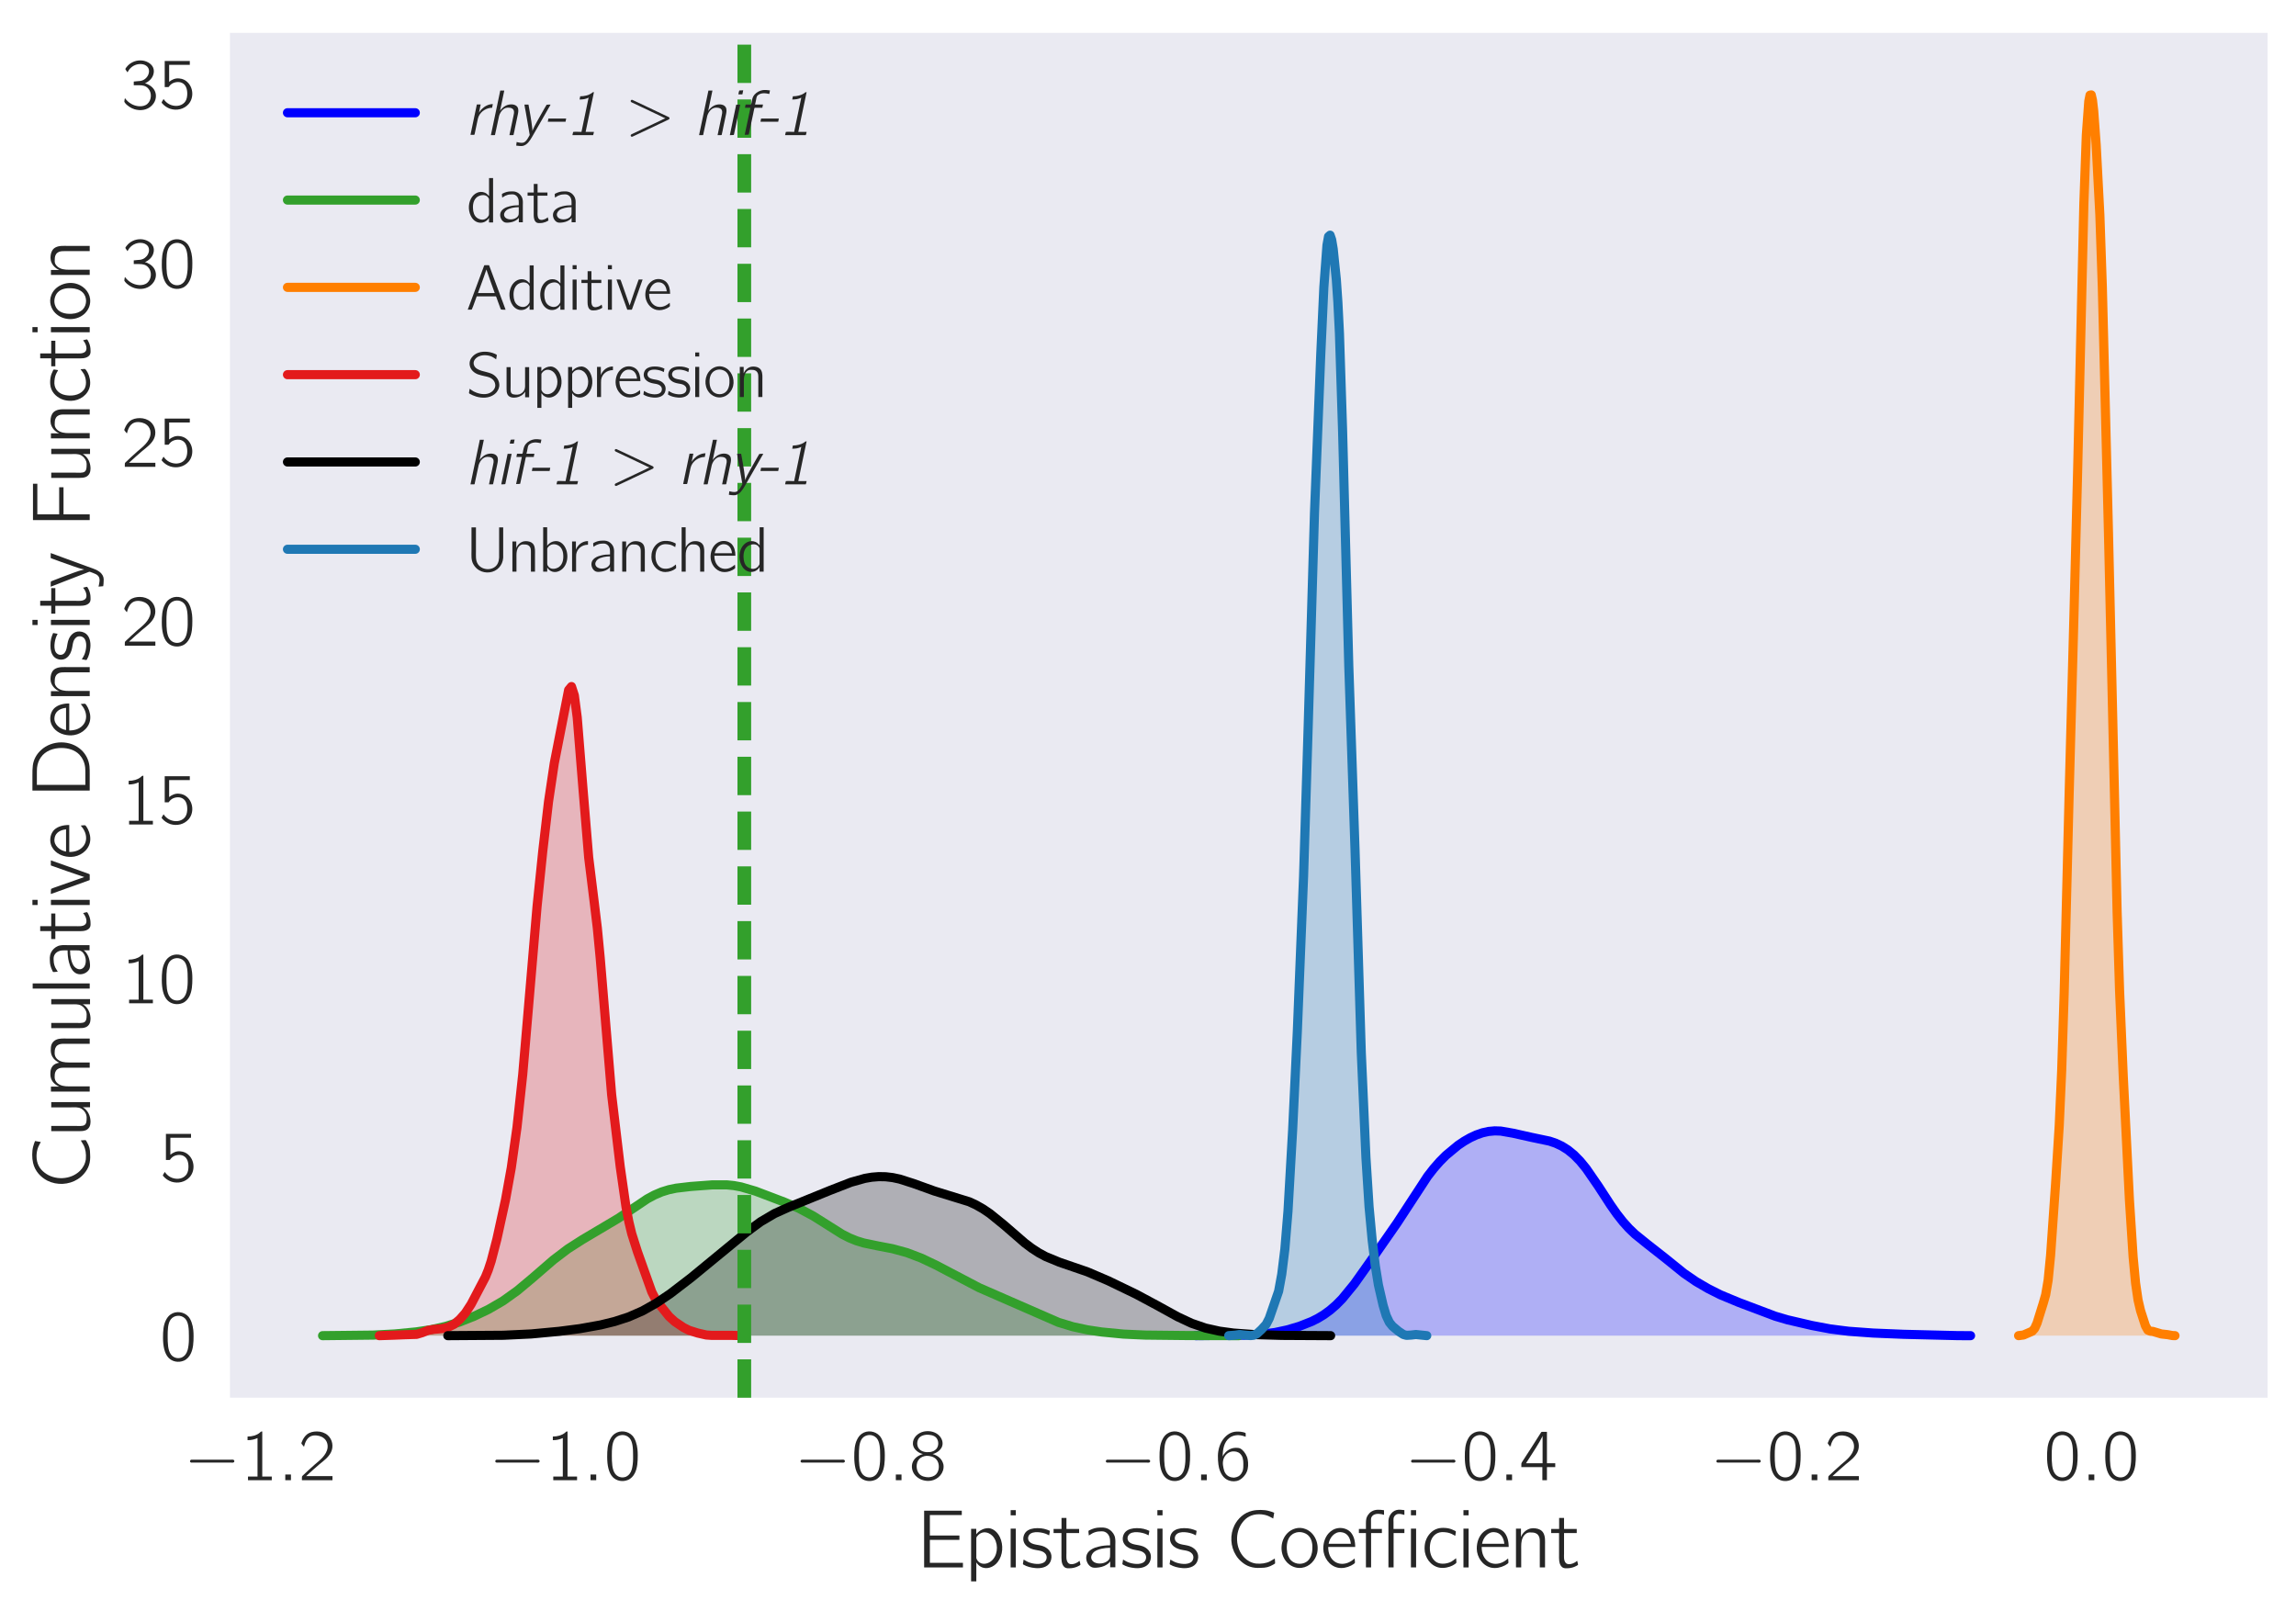 <?xml version="1.0" encoding="utf-8" standalone="no"?>
<!DOCTYPE svg PUBLIC "-//W3C//DTD SVG 1.1//EN"
  "http://www.w3.org/Graphics/SVG/1.1/DTD/svg11.dtd">
<!-- Created with matplotlib (http://matplotlib.org/) -->
<svg height="353pt" version="1.1" viewBox="0 0 503 353" width="503pt" xmlns="http://www.w3.org/2000/svg" xmlns:xlink="http://www.w3.org/1999/xlink">
 <defs>
  <style type="text/css">
*{stroke-linecap:butt;stroke-linejoin:round;}
  </style>
 </defs>
 <g id="figure_1">
  <g id="patch_1">
   <path d="M 0 353.548 
L 503.979 353.548 
L 503.979 0 
L 0 0 
z
" style="fill:#ffffff;"/>
  </g>
  <g id="axes_1">
   <g id="patch_2">
    <path d="M 50.379 306.18 
L 496.779 306.18 
L 496.779 7.2 
L 50.379 7.2 
z
" style="fill:#eaeaf2;"/>
   </g>
   <g id="matplotlib.axis_1">
    <g id="xtick_1">
     <g id="line2d_1"/>
     <g id="text_1">
      <!-- $-1.2$ -->
      <defs>
       <path d="M 9.797 28.078 
C 8 27.484 7.797 24.781 9.797 24.281 
C 10.297 24.078 10.906 24.188 11.5 24.188 
L 64.703 24.188 
C 65.906 24.188 67.797 23.781 68.797 24.781 
C 69.906 25.875 69.297 27.875 67.703 28.188 
C 66.5 28.375 65.094 28.188 63.906 28.188 
L 11.406 28.188 
C 10.906 28.188 10.297 28.281 9.797 28.078 
" id="Computer_Modern_Bright_Math_Symbols-0"/>
       <path d="M 9.703 60.016 
L 9.703 55 
C 15.203 55 19 56 23.406 57.906 
L 23.406 5.016 
L 10.297 5.016 
L 10.297 0 
L 43 0 
L 43 5.016 
L 29.906 5.016 
L 29.906 67 
C 27.5 67 27.906 66.359 26 64.875 
C 21.906 61.719 16.203 60.016 9.703 60.016 
" id="Computer_Modern_Bright-49"/>
       <path d="M 10.703 7.812 
L 10.703 0 
L 18.5 0 
L 18.5 7.812 
z
" id="Computer_Modern_Bright_Math_Slanted-58"/>
       <path d="M 7.297 45.969 
C 8.703 51.594 11.094 57.984 16.797 60.5 
C 19.203 61.5 21.797 61.703 24.406 61.5 
C 29.297 61.094 34.094 59.094 37.094 55.094 
C 39.297 52.078 40.094 48.375 39.703 44.781 
C 38.5 34.344 28.297 26.844 21.703 21.234 
C 17.906 18.031 7.094 7.812 7.094 7.812 
L 5.406 6.203 
C 4.5 5.312 4.406 5.312 4.406 3.5 
L 4.406 0 
L 46.406 0 
L 46.406 5.625 
L 10.203 5.625 
C 13.406 8.734 26.703 20.516 28.5 21.922 
C 34.297 26.656 40.797 31.375 44.297 38.219 
C 48.203 46.062 46.5 55.938 39.906 61.766 
C 35.906 65.297 30.406 67 25.094 67 
C 20.203 67 15.203 66 11.297 62.906 
C 8.297 60.391 5.797 56.688 4.406 52.875 
C 4.094 52.281 3.594 51.281 3.703 50.578 
C 3.797 49.984 4.406 49.484 4.703 49.078 
C 5.5 48.078 6.297 46.875 7.297 45.969 
" id="Computer_Modern_Bright-50"/>
      </defs>
      <g style="fill:#262626;" transform="translate(40.291 324.25)scale(0.16 -0.16)">
       <use transform="scale(0.996)" xlink:href="#Computer_Modern_Bright_Math_Symbols-0"/>
       <use transform="translate(77.487 0)scale(0.996)" xlink:href="#Computer_Modern_Bright-49"/>
       <use transform="translate(128.131 0)scale(0.996)" xlink:href="#Computer_Modern_Bright_Math_Slanted-58"/>
       <use transform="translate(157.188 0)scale(0.996)" xlink:href="#Computer_Modern_Bright-50"/>
      </g>
     </g>
    </g>
    <g id="xtick_2">
     <g id="line2d_2"/>
     <g id="text_2">
      <!-- $-1.0$ -->
      <defs>
       <path d="M 14.797 63.859 
C 11.906 61.859 9.906 59.141 8.406 56.031 
C 4.797 49 4.406 40.766 4.406 31.828 
C 4.406 20.578 6.406 10.25 12 4.312 
C 17.297 -1.203 25.703 -2.609 32.797 0.297 
C 37.203 2.016 40.406 5.719 42.406 9.734 
C 46 16.875 46.406 25.406 46.406 34.234 
C 46.406 37.047 46.297 39.859 46 42.672 
C 45.297 49.406 43 56.828 39.297 60.953 
C 33.203 67.688 22.297 69.188 14.797 63.859 
M 34.906 58.141 
C 39.594 53.125 40 43.484 40 34.344 
L 40 28.922 
C 40 24.297 39.203 18.281 38.203 14.859 
C 36.797 10.141 34.5 6.734 29.906 4.625 
C 24.297 2.609 18.5 4.516 15.297 8.938 
C 11 14.656 10.797 24.797 10.797 33.734 
C 10.797 42.172 10.906 51.516 15 57.031 
C 19.5 63.062 29.203 64.062 34.906 58.141 
" id="Computer_Modern_Bright-48"/>
      </defs>
      <g style="fill:#262626;" transform="translate(107.17 324.25)scale(0.16 -0.16)">
       <use transform="scale(0.996)" xlink:href="#Computer_Modern_Bright_Math_Symbols-0"/>
       <use transform="translate(77.487 0)scale(0.996)" xlink:href="#Computer_Modern_Bright-49"/>
       <use transform="translate(128.131 0)scale(0.996)" xlink:href="#Computer_Modern_Bright_Math_Slanted-58"/>
       <use transform="translate(157.188 0)scale(0.996)" xlink:href="#Computer_Modern_Bright-48"/>
      </g>
     </g>
    </g>
    <g id="xtick_3">
     <g id="line2d_3"/>
     <g id="text_3">
      <!-- $-0.8$ -->
      <defs>
       <path d="M 18.703 36 
L 18.703 35.906 
C 12.5 34.094 7.297 30.688 4.797 24.844 
C 2.203 18.719 4 11.281 8.406 6.453 
C 13.094 1.422 19.5 -1 26.297 -1 
C 36.297 -1 45.906 6.406 47.094 16.734 
C 47.297 18.266 47.203 19.891 47 21.406 
C 45.203 29.219 39.5 33.875 32.094 35.906 
C 32.906 36.203 33.797 36.406 34.594 36.703 
C 38.797 38.422 42.297 40.922 44.5 44.938 
C 47.797 51.375 44.594 58.906 39.203 63.016 
C 33.797 67.141 26.5 68.234 19.906 66.828 
C 12 65.125 4.5 58.406 5 49.766 
C 5.203 46.75 6.5 44.234 8 42.438 
C 10.297 39.625 14.797 36.609 18.703 36 
M 23.797 62.5 
C 28.203 62.5 33.703 62 36.906 58.578 
C 40.703 54.469 40.906 47.031 37.094 42.812 
C 34.703 40.203 31.203 38.891 27.703 38.594 
C 22.797 38.188 17.203 39 13.703 42.812 
C 9.797 47.125 10.094 54.969 14.297 58.984 
C 16.906 61.391 20.406 62.188 23.797 62.5 
M 23.703 33.5 
C 28.406 33.5 33.5 32.391 36.906 28.938 
C 38.203 27.531 39.203 25.812 39.797 24.016 
C 41.5 18.75 40.703 12.094 36.797 8.047 
C 34.094 5.328 30.406 4.312 26.703 4.016 
C 22.203 4.016 17 5.109 13.797 8.562 
C 9.406 13.391 8.5 23.406 13.703 29.062 
C 16.297 31.781 20 33.203 23.703 33.5 
" id="Computer_Modern_Bright-56"/>
      </defs>
      <g style="fill:#262626;" transform="translate(174.049 324.25)scale(0.16 -0.16)">
       <use transform="scale(0.996)" xlink:href="#Computer_Modern_Bright_Math_Symbols-0"/>
       <use transform="translate(77.487 0)scale(0.996)" xlink:href="#Computer_Modern_Bright-48"/>
       <use transform="translate(128.131 0)scale(0.996)" xlink:href="#Computer_Modern_Bright_Math_Slanted-58"/>
       <use transform="translate(157.188 0)scale(0.996)" xlink:href="#Computer_Modern_Bright-56"/>
      </g>
     </g>
    </g>
    <g id="xtick_4">
     <g id="line2d_4"/>
     <g id="text_4">
      <!-- $-0.6$ -->
      <defs>
       <path d="M 11.297 32.625 
L 11.203 32.625 
C 11.203 41.766 12.797 52.422 20.594 58.25 
C 24.906 61.375 30.703 62.969 38.203 61.172 
C 39.797 60.766 41.297 60.156 42.797 59.766 
L 42.797 63.281 
C 42.797 63.672 42.906 64.375 42.594 64.781 
C 41.906 65.688 36.297 66.594 36.094 66.594 
C 27.406 67.594 21.703 65.688 16.406 61.172 
C 10 55.641 6.297 47.516 5.094 39.281 
C 4 32.656 4.906 22 6.203 16.781 
C 8.297 9.047 12.297 2.219 19.703 -0.391 
C 24.094 -2 29.5 -2 33.703 0.016 
C 37.094 1.641 39.906 4.469 42.094 7.5 
C 45.594 12.344 46.5 18.219 46.094 24.172 
C 45.906 27.109 45.5 30.047 44.297 32.766 
C 42.406 37.125 39.203 41.672 35.094 43.688 
C 33.203 44.5 31.203 44.5 29.203 44.5 
C 23.906 44.5 18.906 42.188 15.203 38.359 
C 13.594 36.75 12 34.719 11.297 32.625 
M 24.406 39.516 
C 28.203 39.812 32.203 39.219 35.094 36.5 
C 38.906 32.891 39.594 27.766 39.594 22.812 
C 39.594 19.469 39.703 16.016 38.703 12.859 
C 38.094 11.234 37.297 9.828 36.406 8.5 
C 34.203 5.562 31.406 4.125 26.797 3.516 
C 22.297 3.516 17.797 5.312 15.203 9.125 
C 13.594 11.328 12.797 14.047 12.297 16.641 
C 11.703 19.344 11.297 22.141 11.5 24.859 
C 12 31.984 17 38.516 24.406 39.516 
" id="Computer_Modern_Bright-54"/>
      </defs>
      <g style="fill:#262626;" transform="translate(240.928 324.25)scale(0.16 -0.16)">
       <use transform="scale(0.996)" xlink:href="#Computer_Modern_Bright_Math_Symbols-0"/>
       <use transform="translate(77.487 0)scale(0.996)" xlink:href="#Computer_Modern_Bright-48"/>
       <use transform="translate(128.131 0)scale(0.996)" xlink:href="#Computer_Modern_Bright_Math_Slanted-58"/>
       <use transform="translate(157.188 0)scale(0.996)" xlink:href="#Computer_Modern_Bright-54"/>
      </g>
     </g>
    </g>
    <g id="xtick_5">
     <g id="line2d_5"/>
     <g id="text_5">
      <!-- $-0.4$ -->
      <defs>
       <path d="M 2.094 18 
L 31 18 
L 31 0 
L 37.297 0 
L 37.297 18 
L 48.703 18 
L 48.703 23.328 
L 37.297 23.328 
L 37.297 66.469 
L 31.906 66.469 
C 30.094 66.469 29.594 66.578 28.797 65.062 
C 24.797 58.516 3.703 25.766 3 24.859 
C 2.203 23.438 2.094 23.547 2.094 21.438 
z
M 31.297 60.875 
L 31.297 23.328 
L 8.594 23.328 
C 9.297 24.734 10.297 26.031 11.203 27.438 
C 16.203 35.172 28.094 53.547 30.594 59.281 
C 30.906 59.781 31 60.375 31.297 60.875 
" id="Computer_Modern_Bright-52"/>
      </defs>
      <g style="fill:#262626;" transform="translate(307.806 324.25)scale(0.16 -0.16)">
       <use transform="scale(0.996)" xlink:href="#Computer_Modern_Bright_Math_Symbols-0"/>
       <use transform="translate(77.487 0)scale(0.996)" xlink:href="#Computer_Modern_Bright-48"/>
       <use transform="translate(128.131 0)scale(0.996)" xlink:href="#Computer_Modern_Bright_Math_Slanted-58"/>
       <use transform="translate(157.188 0)scale(0.996)" xlink:href="#Computer_Modern_Bright-52"/>
      </g>
     </g>
    </g>
    <g id="xtick_6">
     <g id="line2d_6"/>
     <g id="text_6">
      <!-- $-0.2$ -->
      <g style="fill:#262626;" transform="translate(374.685 324.25)scale(0.16 -0.16)">
       <use transform="scale(0.996)" xlink:href="#Computer_Modern_Bright_Math_Symbols-0"/>
       <use transform="translate(77.487 0)scale(0.996)" xlink:href="#Computer_Modern_Bright-48"/>
       <use transform="translate(128.131 0)scale(0.996)" xlink:href="#Computer_Modern_Bright_Math_Slanted-58"/>
       <use transform="translate(157.188 0)scale(0.996)" xlink:href="#Computer_Modern_Bright-50"/>
      </g>
     </g>
    </g>
    <g id="xtick_7">
     <g id="line2d_7"/>
     <g id="text_7">
      <!-- $0.0$ -->
      <g style="fill:#262626;" transform="translate(447.763 324.25)scale(0.16 -0.16)">
       <use transform="scale(0.996)" xlink:href="#Computer_Modern_Bright-48"/>
       <use transform="translate(50.643 0)scale(0.996)" xlink:href="#Computer_Modern_Bright_Math_Slanted-58"/>
       <use transform="translate(79.701 0)scale(0.996)" xlink:href="#Computer_Modern_Bright-48"/>
      </g>
     </g>
    </g>
    <g id="text_8">
     <!-- Epistasis Coefficient -->
     <defs>
      <path d="M 8 69.328 
L 8 0 
L 55.406 0 
L 55.406 5.625 
L 15 5.625 
L 15 33.672 
L 51.094 33.672 
L 51.094 39 
L 15 39 
L 15 64 
L 54 64 
L 54 69.328 
z
" id="Computer_Modern_Bright-69"/>
      <path d="M 12.703 40.531 
L 12.703 47.156 
L 6.406 47.156 
L 6.406 -17 
L 12.797 -17 
L 12.797 6.094 
C 14.203 4.078 15.797 2.281 17.906 1.078 
C 25 -3.25 34 0.172 38.906 6.594 
C 45.406 14.969 46.094 27.5 41.594 36.984 
C 39 42.438 34.094 47.5 27.797 48 
C 22.297 48 18.094 45.812 15.094 43.125 
C 14.203 42.328 13.5 41.438 12.703 40.531 
M 21.906 42.875 
C 26 43.172 30 41.266 32.797 38.266 
C 34.5 36.344 35.797 34.141 36.594 31.734 
C 40.094 22.297 36.906 9.234 26.797 5.328 
C 21 3.109 15.297 5.125 13.094 10.547 
C 12.594 11.547 12.797 12.859 12.797 13.953 
L 12.797 34.641 
C 12.797 36.953 13 37.156 14.5 38.859 
C 16.297 41.062 19 42.578 21.906 42.875 
" id="Computer_Modern_Bright-112"/>
      <path d="M 6.406 70 
L 6.406 63.672 
L 12.703 63.672 
L 12.703 70 
z
M 6.406 47.391 
L 6.406 0 
L 12.703 0 
L 12.703 47.391 
z
" id="Computer_Modern_Bright-105"/>
      <path d="M 3.094 9.641 
C 2.906 8.234 2.594 6.938 2.406 5.531 
C 2.203 4.422 1.906 3.922 2.906 3.422 
C 7 1.016 11.906 -0.297 17.703 -0.797 
C 24.203 -1.406 32.406 0.109 35.594 6.531 
C 36.5 8.344 37 10.344 37.094 12.359 
C 37.5 19.578 31.797 24.203 26.906 25.906 
C 21.406 28.016 13.906 27.312 10.094 31.531 
C 8.094 33.844 8 37.266 9.906 39.672 
C 13.906 45.297 26.797 42.875 31.906 40.375 
C 32.703 39.969 33.406 39.469 34.297 39.266 
L 35.203 44.688 
C 30.5 46.797 26.406 48 19.906 48 
C 14.297 48 9.203 46.703 6 43.484 
C 2.797 40.172 1.703 34.641 3.594 30.438 
C 5.406 26.406 9.203 23.797 13.297 22.5 
C 19.203 20.391 25.906 21.391 29.797 16.578 
C 32 13.766 31.594 9.547 29.094 7.031 
C 24.297 2.609 14.094 4.219 8.5 6.625 
C 6.594 7.438 4.906 8.641 3.094 9.641 
" id="Computer_Modern_Bright-115"/>
      <path d="M 10.797 60.5 
L 10.797 47.016 
L 1.094 47.016 
L 1.094 42 
L 10.703 42 
L 10.703 15.016 
C 10.703 10.578 10.406 5.234 13.297 1.516 
C 15 -0.703 17.297 -1.297 20.797 -1 
C 23.703 -1 26.594 -0.391 29.297 0.656 
C 30.203 1.062 33.5 2.516 33.906 3.234 
C 34.094 3.641 32.797 8.094 32.797 8.094 
L 30.406 6.266 
C 27.297 4.344 21.094 2.328 18.5 5.969 
C 16.203 9.094 16.797 13.75 16.797 17.375 
L 16.797 42 
L 32.297 42 
L 32.297 47.016 
L 16.797 47.016 
L 16.797 60.5 
z
" id="Computer_Modern_Bright-116"/>
      <path d="M 7.906 39.016 
C 9.594 39.859 11 41.094 12.703 41.922 
C 15.406 43.156 18.203 44 21.203 44 
C 22.594 44.094 24.203 44.297 25.594 44 
C 28.094 43.594 30.297 42.078 31.797 39.953 
C 33.297 37.516 33.906 35.391 33.906 31.469 
L 33.906 27.016 
C 29.094 27.016 24.297 26.609 19.703 25.391 
C 13.906 24.078 7.594 21.125 5.5 15.844 
C 3.406 10.781 5.594 4.078 10.094 1.031 
C 12.297 -0.5 14.906 -0.5 17.5 -0.297 
C 21.703 0 25.906 1.016 29.5 3.25 
C 31.203 4.25 32.906 5.578 33.906 7.297 
L 34 7.297 
L 34 0.203 
L 40.297 0.203 
L 40.297 26.891 
C 40.297 29.812 40.594 32.953 40 35.891 
C 39.406 39.922 36.906 43.266 34 45.594 
C 30.594 48.219 26.703 49.109 21.5 48.719 
C 16.703 48.719 13 47.5 9.406 45.766 
C 8.906 45.562 7.906 45.234 7.594 44.641 
C 7.297 44.219 7.5 43.516 7.5 43 
C 7.703 41.672 7.797 40.344 7.906 39.016 
M 33.906 24 
L 33.906 16.375 
C 33.906 14.062 34 11.953 32.703 9.953 
C 31.594 8.344 30.094 7.234 28.5 6.438 
C 22.797 3.516 14.094 4.422 11.594 9.25 
C 9.594 12.75 11.703 16.875 14.594 19.188 
C 18.906 22.5 27.297 24 33.906 24 
" id="Computer_Modern_Bright-97"/>
      <path d="M 60.5 10.875 
C 58.5 9.859 56.703 8.453 54.703 7.453 
C 50 5.047 44 4.141 37.5 4.734 
C 31.703 5.547 26.906 8.359 23.406 11.875 
C 12.203 23.156 11.406 42.969 21.297 55.344 
C 25.5 60.875 31.906 65 41.297 65 
C 45.094 65 49 64.297 52.5 62.891 
C 54.594 61.969 56.594 60.766 58.594 59.766 
L 59.797 66.812 
C 57.594 67.672 55.297 68.562 53 69.094 
C 47.406 70.625 38.906 70.625 33.094 69.219 
C 22.906 66.922 15.5 59.828 11.297 51.625 
C 5.5 40.016 6.203 25.516 13.203 14.594 
C 15 11.703 17.297 9.109 19.906 6.891 
C 25.906 1.688 33.297 -1.312 43.594 -0.5 
C 49.797 -0.5 53.406 0.516 58.203 3.203 
C 58.703 3.5 60.594 4.516 60.906 4.938 
C 61.094 5.438 60.594 9.531 60.5 10.875 
" id="Computer_Modern_Bright-67"/>
      <path d="M 10.703 42.078 
C 1.797 33.234 0.797 17.875 8.5 7.938 
C 9.594 6.422 10.906 5.125 12.406 4.016 
C 16.094 1 21.5 -1.203 27.797 -0.5 
C 37.797 0.703 44.703 8.844 46.797 17.375 
C 49.594 29.328 43.703 42.672 32.703 46.891 
C 24.094 50.406 15.5 46.891 10.703 42.078 
M 35.703 39.359 
C 40.5 35.031 41.406 28.109 41 21.984 
C 40.703 17.266 39.406 12.344 36.094 8.828 
C 30.703 3 20.703 3 14.906 8.625 
C 11.906 11.844 10.094 16.453 9.797 21.984 
C 9.297 30.109 11.297 38.75 19.297 41.969 
C 25.203 44.578 32 42.672 35.703 39.359 
" id="Computer_Modern_Bright-111"/>
      <path d="M 41.797 10.938 
C 39.5 9.234 38.797 8.328 35.906 6.812 
C 29.797 3.5 22.594 3.5 17.406 7.172 
C 12.406 10.766 9.5 16.641 9.5 25 
L 42.5 25 
C 42.5 32.422 40.797 38.859 36.594 43.375 
C 32 47.891 24.797 49.297 18.703 47.391 
C 16.406 46.688 14.297 45.484 12.406 43.969 
C 6.094 38.859 3.406 30.719 3.5 22.781 
C 3.703 12.344 10.797 1.906 21.297 -0.312 
C 26.797 -1.422 32.594 -0.203 37.5 2.297 
C 38.406 2.797 41.703 4.609 42.094 5.516 
C 42.406 6.016 41.797 10.938 41.797 10.938 
M 37.203 28.906 
L 10 28.906 
C 11.203 36.234 17.203 43.969 25.297 43.062 
C 31.906 42.469 35.406 37.75 36.703 31.828 
C 36.906 30.812 37 29.922 37.203 28.906 
" id="Computer_Modern_Bright-101"/>
      <path d="M 10.594 47.016 
L 2 47.016 
L 2 42 
L 10.594 42 
L 10.594 0 
L 16.906 0 
L 16.906 42 
L 30.094 42 
L 30.094 47.016 
L 16.797 47.016 
L 16.797 56.234 
C 16.797 57.891 16.594 59.656 17.297 61.219 
C 19.5 65.875 25.406 65.875 29.594 65.078 
C 30.594 64.875 31.703 64.469 32.703 64.266 
L 32.703 69.906 
C 27.703 70.609 22.297 71.219 17.703 68.469 
C 15.797 67.438 14.203 65.688 13 63.922 
C 11.094 60.938 10.594 58.781 10.594 53.719 
z
M 38.094 0 
L 44.406 0 
L 44.406 42 
L 57.594 42 
L 57.594 47.016 
L 44.297 47.016 
L 44.297 55.234 
C 44.297 56.891 44.094 58.656 44.406 60.328 
C 44.906 62.297 46.094 63.656 47.703 64.672 
C 50.797 66.172 54.406 65.078 57.594 64.172 
L 57.594 70 
C 55.094 70.188 52.703 70.688 50.203 70.5 
C 43.406 70 38.594 64.047 38.094 57.312 
C 38 55.891 38.094 54.375 38.094 52.969 
z
M 65.594 70 
L 65.594 63.672 
L 71.906 63.672 
L 71.906 70 
z
M 65.594 47.391 
L 65.594 0 
L 71.906 0 
L 71.906 47.391 
z
" id="Computer_Modern_Bright-14"/>
      <path d="M 42.406 11.25 
C 40.5 9.844 38.797 8.328 36.703 7.125 
C 32 4.625 24.797 3.422 19.406 5.922 
C 11.594 9.938 9.5 19.688 10.594 27.719 
C 10.797 29.328 11.094 30.922 11.594 32.438 
C 13.797 38.969 19.297 44.078 28.297 43.078 
C 33.094 42.672 35.5 41.875 39.297 39.766 
C 40 39.359 40.594 38.859 41.406 38.656 
C 41.5 39.859 41.797 41.172 42 42.375 
C 42.297 43.984 42.297 44.188 40.797 44.891 
C 39.703 45.391 38.594 45.984 37.406 46.391 
C 32.797 48.406 25.203 49 20 47.5 
C 12.906 45.484 7.594 39.359 5.297 32.531 
C 4.203 29.422 3.906 26.109 3.906 22.797 
C 4 12.25 11.203 1.906 21.703 -0.203 
C 27.5 -1.406 34.203 0.297 38.203 2.406 
C 39.203 2.906 42.203 4.719 42.703 5.625 
C 43 6.125 42.406 11.25 42.406 11.25 
" id="Computer_Modern_Bright-99"/>
      <path d="M 12.594 37.281 
L 12.5 37.281 
L 12.5 47.391 
L 6.406 47.391 
L 6.406 0 
L 12.797 0 
L 12.797 21.938 
C 12.797 26.844 12.5 31.875 14.703 36.469 
C 15.797 38.781 17.5 40.781 19.797 41.984 
C 21.703 42.891 23.703 42.891 25.797 42.688 
C 28.797 42.688 31.703 41.891 33.594 39.375 
C 35.406 37.062 35.5 34.062 35.5 31.25 
L 35.5 0 
L 41.906 0 
L 41.906 26.859 
C 41.906 31.875 42.406 37.375 40 41.891 
C 38.094 45.5 34.406 47.203 30.5 47.703 
C 28.5 48 26.406 48 24.406 47.609 
C 19.203 46.5 14.406 42.297 12.594 37.281 
" id="Computer_Modern_Bright-110"/>
     </defs>
     <g style="fill:#262626;" transform="translate(201.023 343.36)scale(0.18 -0.18)">
      <use transform="scale(0.996)" xlink:href="#Computer_Modern_Bright-69"/>
      <use transform="translate(58.738 0)scale(0.996)" xlink:href="#Computer_Modern_Bright-112"/>
      <use transform="translate(106.89 0)scale(0.996)" xlink:href="#Computer_Modern_Bright-105"/>
      <use transform="translate(125.985 0)scale(0.996)" xlink:href="#Computer_Modern_Bright-115"/>
      <use transform="translate(164.424 0)scale(0.996)" xlink:href="#Computer_Modern_Bright-116"/>
      <use transform="translate(200.539 0)scale(0.996)" xlink:href="#Computer_Modern_Bright-97"/>
      <use transform="translate(247.031 0)scale(0.996)" xlink:href="#Computer_Modern_Bright-115"/>
      <use transform="translate(285.47 0)scale(0.996)" xlink:href="#Computer_Modern_Bright-105"/>
      <use transform="translate(304.565 0)scale(0.996)" xlink:href="#Computer_Modern_Bright-115"/>
      <use transform="translate(374.469 0)scale(0.996)" xlink:href="#Computer_Modern_Bright-67"/>
      <use transform="translate(439.641 0)scale(0.996)" xlink:href="#Computer_Modern_Bright-111"/>
      <use transform="translate(490.284 0)scale(0.996)" xlink:href="#Computer_Modern_Bright-101"/>
      <use transform="translate(535.116 0)scale(0.996)" xlink:href="#Computer_Modern_Bright-14"/>
      <use transform="translate(613.156 0)scale(0.996)" xlink:href="#Computer_Modern_Bright-99"/>
      <use transform="translate(657.988 0)scale(0.996)" xlink:href="#Computer_Modern_Bright-105"/>
      <use transform="translate(677.083 0)scale(0.996)" xlink:href="#Computer_Modern_Bright-101"/>
      <use transform="translate(721.915 0)scale(0.996)" xlink:href="#Computer_Modern_Bright-110"/>
      <use transform="translate(770.067 0)scale(0.996)" xlink:href="#Computer_Modern_Bright-116"/>
     </g>
    </g>
   </g>
   <g id="matplotlib.axis_2">
    <g id="ytick_1">
     <g id="line2d_8"/>
     <g id="text_9">
      <!-- $0$ -->
      <g style="fill:#262626;" transform="translate(35.011 298.125)scale(0.16 -0.16)">
       <use transform="scale(0.996)" xlink:href="#Computer_Modern_Bright-48"/>
      </g>
     </g>
    </g>
    <g id="ytick_2">
     <g id="line2d_9"/>
     <g id="text_10">
      <!-- $5$ -->
      <defs>
       <path d="M 8.406 66.328 
L 8.406 30.453 
L 12.203 30.453 
C 12.703 30.453 13.406 30.359 13.797 30.562 
C 14.297 30.859 14.594 31.562 14.906 31.969 
C 15.594 32.859 16.406 33.562 17.203 34.266 
C 20.797 37.281 27.703 38.484 32.297 36.172 
C 38.594 33.172 39.797 25.219 39.297 19 
C 39 15.062 37.797 11.453 35.5 9.141 
C 30.203 3.5 21.297 3.5 14.797 6.797 
C 11.594 8.406 8.906 10.922 6.906 13.922 
L 6.797 13.922 
C 6.5 13.422 4.203 9.906 4.203 9.297 
C 4.203 8.891 4.5 8.594 4.703 8.297 
C 7.703 4.781 11.594 2.062 16.094 0.562 
C 25 -2.25 35 -0.047 41.297 7.188 
C 48.797 15.922 47.797 30.156 39.094 37.766 
C 36.5 40.188 32.906 41.891 28.594 42.281 
C 22.797 43.094 17.594 40.281 14.5 37.672 
L 14.5 61 
L 42.906 61 
L 42.906 66.328 
z
" id="Computer_Modern_Bright-53"/>
      </defs>
      <g style="fill:#262626;" transform="translate(35.011 258.954)scale(0.16 -0.16)">
       <use transform="scale(0.996)" xlink:href="#Computer_Modern_Bright-53"/>
      </g>
     </g>
    </g>
    <g id="ytick_3">
     <g id="line2d_10"/>
     <g id="text_11">
      <!-- $10$ -->
      <g style="fill:#262626;" transform="translate(26.642 219.782)scale(0.16 -0.16)">
       <use transform="scale(0.996)" xlink:href="#Computer_Modern_Bright-49"/>
       <use transform="translate(50.643 0)scale(0.996)" xlink:href="#Computer_Modern_Bright-48"/>
      </g>
     </g>
    </g>
    <g id="ytick_4">
     <g id="line2d_11"/>
     <g id="text_12">
      <!-- $15$ -->
      <g style="fill:#262626;" transform="translate(26.642 180.611)scale(0.16 -0.16)">
       <use transform="scale(0.996)" xlink:href="#Computer_Modern_Bright-49"/>
       <use transform="translate(50.643 0)scale(0.996)" xlink:href="#Computer_Modern_Bright-53"/>
      </g>
     </g>
    </g>
    <g id="ytick_5">
     <g id="line2d_12"/>
     <g id="text_13">
      <!-- $20$ -->
      <g style="fill:#262626;" transform="translate(26.642 141.44)scale(0.16 -0.16)">
       <use transform="scale(0.996)" xlink:href="#Computer_Modern_Bright-50"/>
       <use transform="translate(50.643 0)scale(0.996)" xlink:href="#Computer_Modern_Bright-48"/>
      </g>
     </g>
    </g>
    <g id="ytick_6">
     <g id="line2d_13"/>
     <g id="text_14">
      <!-- $25$ -->
      <g style="fill:#262626;" transform="translate(26.642 102.269)scale(0.16 -0.16)">
       <use transform="scale(0.996)" xlink:href="#Computer_Modern_Bright-50"/>
       <use transform="translate(50.643 0)scale(0.996)" xlink:href="#Computer_Modern_Bright-53"/>
      </g>
     </g>
    </g>
    <g id="ytick_7">
     <g id="line2d_14"/>
     <g id="text_15">
      <!-- $30$ -->
      <defs>
       <path d="M 8.094 50.719 
C 8.906 51.922 9.5 53.234 10.406 54.438 
C 12.5 57.25 15.406 59.453 18.703 60.766 
C 23.906 62.875 31.5 62.875 35.594 58.219 
C 39.203 54.078 37.703 47.609 34.406 43.781 
C 31.406 40.25 27.5 38.531 21.703 38.531 
C 20 38.531 18.406 38.031 16.703 38.031 
L 16.703 33 
L 23.594 33 
C 29.406 33 33.203 32.109 36.406 28.688 
C 41.906 22.859 41.406 12.516 35.297 7.203 
C 32.203 4.594 27.906 3.781 23.906 4.078 
C 16.094 4.688 9.203 8.812 4.594 15.234 
C 4.094 14.234 4.094 12.828 3.906 11.719 
C 3.594 10.109 3.594 10.109 4.594 8.812 
C 7.5 4.891 13.203 1.281 17.703 -0.031 
C 25.703 -2.438 35 -1.344 41.203 4.781 
C 42.406 6 43.5 7.297 44.406 8.703 
C 48.094 14.531 48.203 22.156 44.094 27.781 
C 42.406 30.094 40.203 31.906 37.703 33.312 
C 36 34.312 34 35.312 32 35.516 
C 37.797 38.234 43.203 42.828 44.203 50.359 
C 45.094 57.375 41 61.688 36.797 64.188 
C 30.297 68 21.797 68 15.094 64.672 
C 12 63.172 9.203 60.969 7.094 58.25 
C 6.703 57.75 5.203 56.047 5.203 55.234 
C 5.203 54.734 5.594 54.234 5.906 53.828 
z
" id="Computer_Modern_Bright-51"/>
      </defs>
      <g style="fill:#262626;" transform="translate(26.642 63.098)scale(0.16 -0.16)">
       <use transform="scale(0.996)" xlink:href="#Computer_Modern_Bright-51"/>
       <use transform="translate(50.643 0)scale(0.996)" xlink:href="#Computer_Modern_Bright-48"/>
      </g>
     </g>
    </g>
    <g id="ytick_8">
     <g id="line2d_15"/>
     <g id="text_16">
      <!-- $35$ -->
      <g style="fill:#262626;" transform="translate(26.642 23.927)scale(0.16 -0.16)">
       <use transform="scale(0.996)" xlink:href="#Computer_Modern_Bright-51"/>
       <use transform="translate(50.643 0)scale(0.996)" xlink:href="#Computer_Modern_Bright-53"/>
      </g>
     </g>
    </g>
    <g id="text_17">
     <!-- Cumulative Density Function -->
     <defs>
      <path d="M 6.406 47 
L 6.406 12.969 
C 6.406 10.047 6.5 7.141 7.703 4.422 
C 9.594 0.516 13.594 -1 17.703 -1 
C 23.203 -1 28.703 0.812 32.703 4.734 
C 33.797 5.828 34.797 6.938 35.5 8.344 
L 35.594 8.344 
L 35.594 -0.391 
L 41.906 -0.391 
L 41.906 47 
L 35.5 47 
L 35.5 22.906 
C 35.5 18.688 36.094 14.062 33.906 10.25 
C 32.297 7.438 29.5 5.234 26.406 4.234 
C 24.297 3.625 22.094 3.625 19.906 3.828 
C 17.797 4.031 15.5 4.234 14.094 6.031 
C 12.094 8.453 12.797 14.172 12.797 17.688 
L 12.797 47 
z
" id="Computer_Modern_Bright-117"/>
      <path d="M 12.594 37.359 
L 12.5 37.359 
L 12.5 47.391 
L 6.406 47.391 
L 6.406 0 
L 12.797 0 
L 12.797 22.047 
C 12.797 26.953 12.5 31.875 14.703 36.375 
C 16.594 40.281 19.906 43.391 25.797 42.781 
C 28.797 42.781 31.797 41.984 33.703 39.453 
C 35.5 37.141 35.594 34.141 35.594 31.312 
L 35.594 0 
L 42 0 
L 42 22.047 
C 42 26.953 41.703 31.875 43.906 36.375 
C 45.797 40.281 49.094 43.391 55 42.781 
C 58 42.781 61 41.984 62.906 39.453 
C 64.703 37.141 64.797 34.141 64.797 31.312 
L 64.797 0 
L 71.203 0 
L 71.203 26.562 
C 71.203 31.375 71.797 36.781 69.703 41.188 
C 67.594 45.297 64.203 47.5 58.703 47.5 
C 55.5 47.797 52.297 47.312 49.406 45.844 
C 45.906 43.922 43.297 40.75 41.703 37.266 
C 41 40.578 40.203 42.828 38 45 
C 35.703 47.062 32.594 48 29.594 48 
C 22.297 48.594 17.703 45.562 14.594 41 
C 13.797 39.875 13 38.672 12.594 37.359 
" id="Computer_Modern_Bright-109"/>
      <path d="M 6.406 69.688 
L 6.406 0 
L 12.703 0 
L 12.703 69.688 
z
" id="Computer_Modern_Bright-108"/>
      <path d="M 0.703 47.5 
C 1.203 45.5 4.203 37.578 4.406 37.078 
C 5.406 34.281 17.297 0.609 17.594 0.297 
C 17.906 -0.203 18.797 0 19.297 0 
L 22.797 0 
C 24.094 0 24.906 -0.297 25.203 0.906 
C 28.406 9.328 40.094 42.703 41.797 47.5 
L 35.594 47.5 
C 30.797 33.984 25.906 20.438 21.406 6.609 
L 11 36.203 
C 9.5 39.797 8.594 43.891 6.906 47.203 
C 5.094 47.5 2.797 47.5 0.703 47.5 
" id="Computer_Modern_Bright-118"/>
      <path d="M 8 70 
L 8 0 
L 28.203 0 
C 31.406 0 34.594 0 37.703 0.297 
C 45.703 1.109 52.594 5.016 57.203 9.828 
C 70.094 23.172 70 46.125 57.297 59.672 
C 52.703 64.578 46.5 68.5 38.703 69.5 
C 34.906 70 31 70 27.203 70 
z
M 14.906 5.312 
L 14.906 64.562 
L 27.797 64.562 
C 30.5 64.562 33.203 64.562 35.906 64.359 
C 40.406 63.859 44.797 62.359 48.5 59.734 
C 56.594 54.125 60 44.172 60 34.641 
C 60 26.609 57.797 18.375 51.906 12.641 
C 47.906 8.938 42.5 6.219 36 5.516 
C 33.406 5.312 30.703 5.312 28.094 5.312 
z
" id="Computer_Modern_Bright-68"/>
      <path d="M 0.703 47.656 
C 1.297 45.75 5.406 35.609 5.5 35.312 
L 17.406 4.578 
L 18.406 2.078 
C 19 0.672 19.203 0.469 18.594 -1.141 
L 17.5 -4.047 
C 16.594 -6.469 15.594 -8.969 13.703 -10.484 
C 10.297 -13.297 4.906 -11.688 0.797 -10.781 
L 1.297 -16.5 
C 3.203 -16.797 5.094 -17 7 -17 
C 11.297 -17.516 14.094 -16.5 16.703 -14.297 
C 20 -11.484 21.594 -7.562 23.094 -3.547 
L 26.203 5.078 
L 36.406 32.906 
C 38.094 37.922 40.203 42.641 41.797 47.656 
L 37.297 47.656 
C 36.797 47.656 36 47.859 35.594 47.469 
C 35.406 47.156 35.297 46.766 35.203 46.453 
L 34.406 44.344 
C 33.406 41.734 32.5 39.234 31.594 36.609 
L 25.797 20.25 
C 24.297 15.828 22.594 11.312 21.797 6.688 
C 20.703 11.312 19.203 15.734 17.594 20.141 
C 16.297 23.562 8.5 44.547 7.5 46.562 
C 7.094 47.656 6.703 47.656 5.203 47.656 
z
" id="Computer_Modern_Bright-121"/>
      <path d="M 8 69.328 
L 8 0 
L 15 0 
L 15 32 
L 48.094 32 
L 48.094 37.312 
L 15 37.312 
L 15 64 
L 52.406 64 
L 52.406 69.328 
z
" id="Computer_Modern_Bright-70"/>
     </defs>
     <g style="fill:#262626;" transform="translate(19.653 260.67)rotate(-90)scale(0.18 -0.18)">
      <use transform="scale(0.996)" xlink:href="#Computer_Modern_Bright-67"/>
      <use transform="translate(65.172 0)scale(0.996)" xlink:href="#Computer_Modern_Bright-117"/>
      <use transform="translate(113.325 0)scale(0.996)" xlink:href="#Computer_Modern_Bright-109"/>
      <use transform="translate(190.535 0)scale(0.996)" xlink:href="#Computer_Modern_Bright-117"/>
      <use transform="translate(238.687 0)scale(0.996)" xlink:href="#Computer_Modern_Bright-108"/>
      <use transform="translate(257.782 0)scale(0.996)" xlink:href="#Computer_Modern_Bright-97"/>
      <use transform="translate(304.274 0)scale(0.996)" xlink:href="#Computer_Modern_Bright-116"/>
      <use transform="translate(340.389 0)scale(0.996)" xlink:href="#Computer_Modern_Bright-105"/>
      <use transform="translate(359.484 0)scale(0.996)" xlink:href="#Computer_Modern_Bright-118"/>
      <use transform="translate(401.825 0)scale(0.996)" xlink:href="#Computer_Modern_Bright-101"/>
      <use transform="translate(478.121 0)scale(0.996)" xlink:href="#Computer_Modern_Bright-68"/>
      <use transform="translate(549.728 0)scale(0.996)" xlink:href="#Computer_Modern_Bright-101"/>
      <use transform="translate(594.559 0)scale(0.996)" xlink:href="#Computer_Modern_Bright-110"/>
      <use transform="translate(642.712 0)scale(0.996)" xlink:href="#Computer_Modern_Bright-115"/>
      <use transform="translate(681.151 0)scale(0.996)" xlink:href="#Computer_Modern_Bright-105"/>
      <use transform="translate(700.246 0)scale(0.996)" xlink:href="#Computer_Modern_Bright-116"/>
      <use transform="translate(733.454 0)scale(0.996)" xlink:href="#Computer_Modern_Bright-121"/>
      <use transform="translate(807.261 0)scale(0.996)" xlink:href="#Computer_Modern_Bright-70"/>
      <use transform="translate(860.187 0)scale(0.996)" xlink:href="#Computer_Modern_Bright-117"/>
      <use transform="translate(908.34 0)scale(0.996)" xlink:href="#Computer_Modern_Bright-110"/>
      <use transform="translate(956.492 0)scale(0.996)" xlink:href="#Computer_Modern_Bright-99"/>
      <use transform="translate(1001.324 0)scale(0.996)" xlink:href="#Computer_Modern_Bright-116"/>
      <use transform="translate(1037.438 0)scale(0.996)" xlink:href="#Computer_Modern_Bright-105"/>
      <use transform="translate(1056.533 0)scale(0.996)" xlink:href="#Computer_Modern_Bright-111"/>
      <use transform="translate(1107.176 0)scale(0.996)" xlink:href="#Computer_Modern_Bright-110"/>
     </g>
    </g>
   </g>
   <g id="PolyCollection_1">
    <path clip-path="url(#p0f534ee4cd)" d="M 261.956 292.589 
L 261.956 292.59 
L 263.293 292.59 
L 264.629 292.59 
L 265.966 292.59 
L 267.303 292.59 
L 268.639 292.59 
L 269.976 292.59 
L 271.312 292.59 
L 272.649 292.59 
L 273.986 292.59 
L 275.322 292.59 
L 276.659 292.59 
L 277.995 292.59 
L 279.332 292.59 
L 280.669 292.59 
L 282.005 292.59 
L 283.342 292.59 
L 284.678 292.59 
L 286.015 292.59 
L 287.352 292.59 
L 288.688 292.59 
L 290.025 292.59 
L 291.361 292.59 
L 292.698 292.59 
L 294.035 292.59 
L 295.371 292.59 
L 296.708 292.59 
L 298.044 292.59 
L 299.381 292.59 
L 300.718 292.59 
L 302.054 292.59 
L 303.391 292.59 
L 304.727 292.59 
L 306.064 292.59 
L 307.4 292.59 
L 308.737 292.59 
L 310.074 292.59 
L 311.41 292.59 
L 312.747 292.59 
L 314.083 292.59 
L 315.42 292.59 
L 316.757 292.59 
L 318.093 292.59 
L 319.43 292.59 
L 320.766 292.59 
L 322.103 292.59 
L 323.44 292.59 
L 324.776 292.59 
L 326.113 292.59 
L 327.449 292.59 
L 328.786 292.59 
L 330.123 292.59 
L 331.459 292.59 
L 332.796 292.59 
L 334.132 292.59 
L 335.469 292.59 
L 336.806 292.59 
L 338.142 292.59 
L 339.479 292.59 
L 340.815 292.59 
L 342.152 292.59 
L 343.489 292.59 
L 344.825 292.59 
L 346.162 292.59 
L 347.498 292.59 
L 348.835 292.59 
L 350.172 292.59 
L 351.508 292.59 
L 352.845 292.59 
L 354.181 292.59 
L 355.518 292.59 
L 356.855 292.59 
L 358.191 292.59 
L 359.528 292.59 
L 360.864 292.59 
L 362.201 292.59 
L 363.538 292.59 
L 364.874 292.59 
L 366.211 292.59 
L 367.547 292.59 
L 368.884 292.59 
L 370.221 292.59 
L 371.557 292.59 
L 372.894 292.59 
L 374.23 292.59 
L 375.567 292.59 
L 376.904 292.59 
L 378.24 292.59 
L 379.577 292.59 
L 380.913 292.59 
L 382.25 292.59 
L 383.587 292.59 
L 384.923 292.59 
L 386.26 292.59 
L 387.596 292.59 
L 388.933 292.59 
L 390.27 292.59 
L 391.606 292.59 
L 392.943 292.59 
L 394.279 292.59 
L 395.616 292.59 
L 396.952 292.59 
L 398.289 292.59 
L 399.626 292.59 
L 400.962 292.59 
L 402.299 292.59 
L 403.635 292.59 
L 404.972 292.59 
L 406.309 292.59 
L 407.645 292.59 
L 408.982 292.59 
L 410.318 292.59 
L 411.655 292.59 
L 412.992 292.59 
L 414.328 292.59 
L 415.665 292.59 
L 417.001 292.59 
L 418.338 292.59 
L 419.675 292.59 
L 421.011 292.59 
L 422.348 292.59 
L 423.684 292.59 
L 425.021 292.59 
L 426.358 292.59 
L 427.694 292.59 
L 429.031 292.59 
L 430.367 292.59 
L 431.704 292.59 
L 431.704 292.588 
L 431.704 292.588 
L 430.367 292.587 
L 429.031 292.583 
L 427.694 292.575 
L 426.358 292.561 
L 425.021 292.539 
L 423.684 292.509 
L 422.348 292.47 
L 421.011 292.426 
L 419.675 292.379 
L 418.338 292.333 
L 417.001 292.29 
L 415.665 292.248 
L 414.328 292.202 
L 412.992 292.15 
L 411.655 292.088 
L 410.318 292.016 
L 408.982 291.936 
L 407.645 291.846 
L 406.309 291.744 
L 404.972 291.625 
L 403.635 291.485 
L 402.299 291.317 
L 400.962 291.119 
L 399.626 290.89 
L 398.289 290.636 
L 396.952 290.363 
L 395.616 290.075 
L 394.279 289.775 
L 392.943 289.459 
L 391.606 289.12 
L 390.27 288.747 
L 388.933 288.333 
L 387.596 287.874 
L 386.26 287.379 
L 384.923 286.861 
L 383.587 286.337 
L 382.25 285.82 
L 380.913 285.307 
L 379.577 284.784 
L 378.24 284.234 
L 376.904 283.639 
L 375.567 282.992 
L 374.23 282.294 
L 372.894 281.544 
L 371.557 280.737 
L 370.221 279.86 
L 368.884 278.902 
L 367.547 277.865 
L 366.211 276.772 
L 364.874 275.662 
L 363.538 274.574 
L 362.201 273.53 
L 360.864 272.516 
L 359.528 271.482 
L 358.191 270.36 
L 356.855 269.078 
L 355.518 267.588 
L 354.181 265.878 
L 352.845 263.973 
L 351.508 261.937 
L 350.172 259.86 
L 348.835 257.843 
L 347.498 255.983 
L 346.162 254.353 
L 344.825 252.99 
L 343.489 251.9 
L 342.152 251.059 
L 340.815 250.432 
L 339.479 249.978 
L 338.142 249.646 
L 336.806 249.382 
L 335.469 249.134 
L 334.132 248.861 
L 332.796 248.554 
L 331.459 248.236 
L 330.123 247.956 
L 328.786 247.772 
L 327.449 247.729 
L 326.113 247.852 
L 324.776 248.147 
L 323.44 248.61 
L 322.103 249.228 
L 320.766 249.99 
L 319.43 250.888 
L 318.093 251.924 
L 316.757 253.105 
L 315.42 254.449 
L 314.083 255.975 
L 312.747 257.693 
L 311.41 259.593 
L 310.074 261.634 
L 308.737 263.749 
L 307.4 265.864 
L 306.064 267.921 
L 304.727 269.898 
L 303.391 271.813 
L 302.054 273.705 
L 300.718 275.605 
L 299.381 277.519 
L 298.044 279.421 
L 296.708 281.259 
L 295.371 282.975 
L 294.035 284.522 
L 292.698 285.875 
L 291.361 287.031 
L 290.025 288.001 
L 288.688 288.809 
L 287.352 289.482 
L 286.015 290.048 
L 284.678 290.534 
L 283.342 290.955 
L 282.005 291.323 
L 280.669 291.636 
L 279.332 291.894 
L 277.995 292.095 
L 276.659 292.245 
L 275.322 292.352 
L 273.986 292.427 
L 272.649 292.479 
L 271.312 292.517 
L 269.976 292.543 
L 268.639 292.562 
L 267.303 292.574 
L 265.966 292.582 
L 264.629 292.586 
L 263.293 292.588 
L 261.956 292.589 
z
" style="fill:#0000ff;fill-opacity:0.25;"/>
   </g>
   <g id="PolyCollection_2">
    <path clip-path="url(#p0f534ee4cd)" d="M 70.67 292.589 
L 70.67 292.59 
L 72.251 292.59 
L 73.831 292.59 
L 75.412 292.59 
L 76.992 292.59 
L 78.573 292.59 
L 80.154 292.59 
L 81.734 292.59 
L 83.315 292.59 
L 84.895 292.59 
L 86.476 292.59 
L 88.056 292.59 
L 89.637 292.59 
L 91.218 292.59 
L 92.798 292.59 
L 94.379 292.59 
L 95.959 292.59 
L 97.54 292.59 
L 99.12 292.59 
L 100.701 292.59 
L 102.282 292.59 
L 103.862 292.59 
L 105.443 292.59 
L 107.023 292.59 
L 108.604 292.59 
L 110.184 292.59 
L 111.765 292.59 
L 113.346 292.59 
L 114.926 292.59 
L 116.507 292.59 
L 118.087 292.59 
L 119.668 292.59 
L 121.249 292.59 
L 122.829 292.59 
L 124.41 292.59 
L 125.99 292.59 
L 127.571 292.59 
L 129.151 292.59 
L 130.732 292.59 
L 132.313 292.59 
L 133.893 292.59 
L 135.474 292.59 
L 137.054 292.59 
L 138.635 292.59 
L 140.215 292.59 
L 141.796 292.59 
L 143.377 292.59 
L 144.957 292.59 
L 146.538 292.59 
L 148.118 292.59 
L 149.699 292.59 
L 151.279 292.59 
L 152.86 292.59 
L 154.441 292.59 
L 156.021 292.59 
L 157.602 292.59 
L 159.182 292.59 
L 160.763 292.59 
L 162.344 292.59 
L 163.924 292.59 
L 165.505 292.59 
L 167.085 292.59 
L 168.666 292.59 
L 170.246 292.59 
L 171.827 292.59 
L 173.408 292.59 
L 174.988 292.59 
L 176.569 292.59 
L 178.149 292.59 
L 179.73 292.59 
L 181.31 292.59 
L 182.891 292.59 
L 184.472 292.59 
L 186.052 292.59 
L 187.633 292.59 
L 189.213 292.59 
L 190.794 292.59 
L 192.374 292.59 
L 193.955 292.59 
L 195.536 292.59 
L 197.116 292.59 
L 198.697 292.59 
L 200.277 292.59 
L 201.858 292.59 
L 203.438 292.59 
L 205.019 292.59 
L 206.6 292.59 
L 208.18 292.59 
L 209.761 292.59 
L 211.341 292.59 
L 212.922 292.59 
L 214.503 292.59 
L 216.083 292.59 
L 217.664 292.59 
L 219.244 292.59 
L 220.825 292.59 
L 222.405 292.59 
L 223.986 292.59 
L 225.567 292.59 
L 227.147 292.59 
L 228.728 292.59 
L 230.308 292.59 
L 231.889 292.59 
L 233.469 292.59 
L 235.05 292.59 
L 236.631 292.59 
L 238.211 292.59 
L 239.792 292.59 
L 241.372 292.59 
L 242.953 292.59 
L 244.533 292.59 
L 246.114 292.59 
L 247.695 292.59 
L 249.275 292.59 
L 250.856 292.59 
L 252.436 292.59 
L 254.017 292.59 
L 255.598 292.59 
L 257.178 292.59 
L 258.759 292.59 
L 260.339 292.59 
L 261.92 292.59 
L 263.5 292.59 
L 265.081 292.59 
L 266.662 292.59 
L 268.242 292.59 
L 269.823 292.59 
L 271.403 292.59 
L 271.403 292.589 
L 271.403 292.589 
L 269.823 292.589 
L 268.242 292.588 
L 266.662 292.586 
L 265.081 292.584 
L 263.5 292.58 
L 261.92 292.574 
L 260.339 292.567 
L 258.759 292.559 
L 257.178 292.549 
L 255.598 292.537 
L 254.017 292.521 
L 252.436 292.498 
L 250.856 292.463 
L 249.275 292.413 
L 247.695 292.342 
L 246.114 292.246 
L 244.533 292.122 
L 242.953 291.97 
L 241.372 291.786 
L 239.792 291.568 
L 238.211 291.31 
L 236.631 291.002 
L 235.05 290.635 
L 233.469 290.195 
L 231.889 289.677 
L 230.308 289.078 
L 228.728 288.409 
L 227.147 287.688 
L 225.567 286.94 
L 223.986 286.193 
L 222.405 285.467 
L 220.825 284.772 
L 219.244 284.105 
L 217.664 283.45 
L 216.083 282.785 
L 214.503 282.085 
L 212.922 281.335 
L 211.341 280.531 
L 209.761 279.683 
L 208.18 278.813 
L 206.6 277.947 
L 205.019 277.112 
L 203.438 276.328 
L 201.858 275.61 
L 200.277 274.968 
L 198.697 274.407 
L 197.116 273.934 
L 195.536 273.544 
L 193.955 273.224 
L 192.374 272.941 
L 190.794 272.648 
L 189.213 272.286 
L 187.633 271.801 
L 186.052 271.158 
L 184.472 270.351 
L 182.891 269.409 
L 181.31 268.386 
L 179.73 267.351 
L 178.149 266.366 
L 176.569 265.471 
L 174.988 264.678 
L 173.408 263.974 
L 171.827 263.328 
L 170.246 262.711 
L 168.666 262.101 
L 167.085 261.501 
L 165.505 260.928 
L 163.924 260.417 
L 162.344 260.002 
L 160.763 259.71 
L 159.182 259.549 
L 157.602 259.508 
L 156.021 259.557 
L 154.441 259.658 
L 152.86 259.781 
L 151.279 259.912 
L 149.699 260.067 
L 148.118 260.283 
L 146.538 260.612 
L 144.957 261.102 
L 143.377 261.776 
L 141.796 262.627 
L 140.215 263.618 
L 138.635 264.695 
L 137.054 265.796 
L 135.474 266.871 
L 133.893 267.89 
L 132.313 268.846 
L 130.732 269.754 
L 129.151 270.647 
L 127.571 271.562 
L 125.99 272.532 
L 124.41 273.586 
L 122.829 274.738 
L 121.249 275.986 
L 119.668 277.315 
L 118.087 278.694 
L 116.507 280.084 
L 114.926 281.442 
L 113.346 282.727 
L 111.765 283.914 
L 110.184 284.99 
L 108.604 285.957 
L 107.023 286.829 
L 105.443 287.619 
L 103.862 288.34 
L 102.282 288.998 
L 100.701 289.593 
L 99.12 290.121 
L 97.54 290.578 
L 95.959 290.963 
L 94.379 291.283 
L 92.798 291.545 
L 91.218 291.76 
L 89.637 291.94 
L 88.056 292.09 
L 86.476 292.217 
L 84.895 292.321 
L 83.315 292.404 
L 81.734 292.468 
L 80.154 292.514 
L 78.573 292.545 
L 76.992 292.565 
L 75.412 292.577 
L 73.831 292.584 
L 72.251 292.587 
L 70.67 292.589 
z
" style="fill:#33a02c;fill-opacity:0.25;"/>
   </g>
   <g id="PolyCollection_3">
    <path clip-path="url(#p0f534ee4cd)" d="M 442.227 292.585 
L 442.227 292.59 
L 442.497 292.59 
L 442.766 292.59 
L 443.036 292.59 
L 443.306 292.59 
L 443.576 292.59 
L 443.845 292.59 
L 444.115 292.59 
L 444.385 292.59 
L 444.655 292.59 
L 444.925 292.59 
L 445.194 292.59 
L 445.464 292.59 
L 445.734 292.59 
L 446.004 292.59 
L 446.273 292.59 
L 446.543 292.59 
L 446.813 292.59 
L 447.083 292.59 
L 447.353 292.59 
L 447.622 292.59 
L 447.892 292.59 
L 448.162 292.59 
L 448.432 292.59 
L 448.701 292.59 
L 448.971 292.59 
L 449.241 292.59 
L 449.511 292.59 
L 449.78 292.59 
L 450.05 292.59 
L 450.32 292.59 
L 450.59 292.59 
L 450.86 292.59 
L 451.129 292.59 
L 451.399 292.59 
L 451.669 292.59 
L 451.939 292.59 
L 452.208 292.59 
L 452.478 292.59 
L 452.748 292.59 
L 453.018 292.59 
L 453.288 292.59 
L 453.557 292.59 
L 453.827 292.59 
L 454.097 292.59 
L 454.367 292.59 
L 454.636 292.59 
L 454.906 292.59 
L 455.176 292.59 
L 455.446 292.59 
L 455.716 292.59 
L 455.985 292.59 
L 456.255 292.59 
L 456.525 292.59 
L 456.795 292.59 
L 457.064 292.59 
L 457.334 292.59 
L 457.604 292.59 
L 457.874 292.59 
L 458.144 292.59 
L 458.413 292.59 
L 458.683 292.59 
L 458.953 292.59 
L 459.223 292.59 
L 459.492 292.59 
L 459.762 292.59 
L 460.032 292.59 
L 460.302 292.59 
L 460.572 292.59 
L 460.841 292.59 
L 461.111 292.59 
L 461.381 292.59 
L 461.651 292.59 
L 461.92 292.59 
L 462.19 292.59 
L 462.46 292.59 
L 462.73 292.59 
L 462.999 292.59 
L 463.269 292.59 
L 463.539 292.59 
L 463.809 292.59 
L 464.079 292.59 
L 464.348 292.59 
L 464.618 292.59 
L 464.888 292.59 
L 465.158 292.59 
L 465.427 292.59 
L 465.697 292.59 
L 465.967 292.59 
L 466.237 292.59 
L 466.507 292.59 
L 466.776 292.59 
L 467.046 292.59 
L 467.316 292.59 
L 467.586 292.59 
L 467.855 292.59 
L 468.125 292.59 
L 468.395 292.59 
L 468.665 292.59 
L 468.935 292.59 
L 469.204 292.59 
L 469.474 292.59 
L 469.744 292.59 
L 470.014 292.59 
L 470.283 292.59 
L 470.553 292.59 
L 470.823 292.59 
L 471.093 292.59 
L 471.363 292.59 
L 471.632 292.59 
L 471.902 292.59 
L 472.172 292.59 
L 472.442 292.59 
L 472.711 292.59 
L 472.981 292.59 
L 473.251 292.59 
L 473.521 292.59 
L 473.791 292.59 
L 474.06 292.59 
L 474.33 292.59 
L 474.6 292.59 
L 474.87 292.59 
L 475.139 292.59 
L 475.409 292.59 
L 475.679 292.59 
L 475.949 292.59 
L 476.218 292.59 
L 476.488 292.59 
L 476.488 292.586 
L 476.488 292.586 
L 476.218 292.581 
L 475.949 292.567 
L 475.679 292.541 
L 475.409 292.497 
L 475.139 292.436 
L 474.87 292.367 
L 474.6 292.304 
L 474.33 292.26 
L 474.06 292.238 
L 473.791 292.23 
L 473.521 292.22 
L 473.251 292.198 
L 472.981 292.156 
L 472.711 292.09 
L 472.442 291.994 
L 472.172 291.873 
L 471.902 291.75 
L 471.632 291.657 
L 471.363 291.618 
L 471.093 291.608 
L 470.823 291.558 
L 470.553 291.377 
L 470.283 290.998 
L 470.014 290.416 
L 469.744 289.679 
L 469.474 288.857 
L 469.204 287.995 
L 468.935 287.081 
L 468.665 286.043 
L 468.395 284.773 
L 468.125 283.15 
L 467.855 281.071 
L 467.586 278.468 
L 467.316 275.317 
L 467.046 271.631 
L 466.776 267.447 
L 466.507 262.819 
L 466.237 257.818 
L 465.967 252.538 
L 465.697 247.072 
L 465.427 241.493 
L 465.158 235.817 
L 464.888 229.977 
L 464.618 223.79 
L 464.348 216.945 
L 464.079 209.044 
L 463.809 199.721 
L 463.539 188.843 
L 463.269 176.671 
L 462.999 163.842 
L 462.73 151.122 
L 462.46 139.047 
L 462.19 127.707 
L 461.92 116.805 
L 461.651 105.936 
L 461.381 94.871 
L 461.111 83.708 
L 460.841 72.853 
L 460.572 62.867 
L 460.302 54.226 
L 460.032 47.09 
L 459.762 41.234 
L 459.492 36.222 
L 459.223 31.71 
L 458.953 27.661 
L 458.683 24.311 
L 458.413 21.961 
L 458.144 20.79 
L 457.874 20.845 
L 457.604 22.186 
L 457.334 25.012 
L 457.064 29.617 
L 456.795 36.196 
L 456.525 44.673 
L 456.255 54.724 
L 455.985 65.938 
L 455.716 77.933 
L 455.446 90.308 
L 455.176 102.552 
L 454.906 114.114 
L 454.636 124.661 
L 454.367 134.317 
L 454.097 143.624 
L 453.827 153.23 
L 453.557 163.521 
L 453.288 174.472 
L 453.018 185.755 
L 452.748 196.948 
L 452.478 207.683 
L 452.208 217.667 
L 451.939 226.66 
L 451.669 234.484 
L 451.399 241.086 
L 451.129 246.584 
L 450.86 251.257 
L 450.59 255.451 
L 450.32 259.466 
L 450.05 263.471 
L 449.78 267.48 
L 449.511 271.37 
L 449.241 274.941 
L 448.971 277.999 
L 448.701 280.436 
L 448.432 282.268 
L 448.162 283.611 
L 447.892 284.633 
L 447.622 285.504 
L 447.353 286.35 
L 447.083 287.231 
L 446.813 288.139 
L 446.543 289.025 
L 446.273 289.828 
L 446.004 290.501 
L 445.734 291.022 
L 445.464 291.39 
L 445.194 291.622 
L 444.925 291.758 
L 444.655 291.85 
L 444.385 291.944 
L 444.115 292.063 
L 443.845 292.201 
L 443.576 292.335 
L 443.306 292.443 
L 443.036 292.515 
L 442.766 292.557 
L 442.497 292.577 
L 442.227 292.585 
z
" style="fill:#ff7f00;fill-opacity:0.25;"/>
   </g>
   <g id="PolyCollection_4">
    <path clip-path="url(#p0f534ee4cd)" d="M 83.094 292.588 
L 83.094 292.59 
L 83.722 292.59 
L 84.351 292.59 
L 84.979 292.59 
L 85.607 292.59 
L 86.236 292.59 
L 86.864 292.59 
L 87.493 292.59 
L 88.121 292.59 
L 88.75 292.59 
L 89.378 292.59 
L 90.006 292.59 
L 90.635 292.59 
L 91.263 292.59 
L 91.892 292.59 
L 92.52 292.59 
L 93.149 292.59 
L 93.777 292.59 
L 94.405 292.59 
L 95.034 292.59 
L 95.662 292.59 
L 96.291 292.59 
L 96.919 292.59 
L 97.547 292.59 
L 98.176 292.59 
L 98.804 292.59 
L 99.433 292.59 
L 100.061 292.59 
L 100.69 292.59 
L 101.318 292.59 
L 101.946 292.59 
L 102.575 292.59 
L 103.203 292.59 
L 103.832 292.59 
L 104.46 292.59 
L 105.089 292.59 
L 105.717 292.59 
L 106.345 292.59 
L 106.974 292.59 
L 107.602 292.59 
L 108.231 292.59 
L 108.859 292.59 
L 109.488 292.59 
L 110.116 292.59 
L 110.744 292.59 
L 111.373 292.59 
L 112.001 292.59 
L 112.63 292.59 
L 113.258 292.59 
L 113.887 292.59 
L 114.515 292.59 
L 115.143 292.59 
L 115.772 292.59 
L 116.4 292.59 
L 117.029 292.59 
L 117.657 292.59 
L 118.286 292.59 
L 118.914 292.59 
L 119.542 292.59 
L 120.171 292.59 
L 120.799 292.59 
L 121.428 292.59 
L 122.056 292.59 
L 122.685 292.59 
L 123.313 292.59 
L 123.941 292.59 
L 124.57 292.59 
L 125.198 292.59 
L 125.827 292.59 
L 126.455 292.59 
L 127.084 292.59 
L 127.712 292.59 
L 128.34 292.59 
L 128.969 292.59 
L 129.597 292.59 
L 130.226 292.59 
L 130.854 292.59 
L 131.483 292.59 
L 132.111 292.59 
L 132.739 292.59 
L 133.368 292.59 
L 133.996 292.59 
L 134.625 292.59 
L 135.253 292.59 
L 135.882 292.59 
L 136.51 292.59 
L 137.138 292.59 
L 137.767 292.59 
L 138.395 292.59 
L 139.024 292.59 
L 139.652 292.59 
L 140.281 292.59 
L 140.909 292.59 
L 141.537 292.59 
L 142.166 292.59 
L 142.794 292.59 
L 143.423 292.59 
L 144.051 292.59 
L 144.68 292.59 
L 145.308 292.59 
L 145.936 292.59 
L 146.565 292.59 
L 147.193 292.59 
L 147.822 292.59 
L 148.45 292.59 
L 149.078 292.59 
L 149.707 292.59 
L 150.335 292.59 
L 150.964 292.59 
L 151.592 292.59 
L 152.221 292.59 
L 152.849 292.59 
L 153.477 292.59 
L 154.106 292.59 
L 154.734 292.59 
L 155.363 292.59 
L 155.991 292.59 
L 156.62 292.59 
L 157.248 292.59 
L 157.876 292.59 
L 158.505 292.59 
L 159.133 292.59 
L 159.762 292.59 
L 160.39 292.59 
L 161.019 292.59 
L 161.647 292.59 
L 162.275 292.59 
L 162.904 292.59 
L 162.904 292.588 
L 162.904 292.588 
L 162.275 292.585 
L 161.647 292.576 
L 161.019 292.558 
L 160.39 292.528 
L 159.762 292.491 
L 159.133 292.46 
L 158.505 292.447 
L 157.876 292.459 
L 157.248 292.488 
L 156.62 292.519 
L 155.991 292.531 
L 155.363 292.51 
L 154.734 292.444 
L 154.106 292.332 
L 153.477 292.183 
L 152.849 292.016 
L 152.221 291.84 
L 151.592 291.648 
L 150.964 291.418 
L 150.335 291.132 
L 149.707 290.784 
L 149.078 290.39 
L 148.45 289.966 
L 147.822 289.511 
L 147.193 288.992 
L 146.565 288.367 
L 145.936 287.627 
L 145.308 286.821 
L 144.68 286.01 
L 144.051 285.19 
L 143.423 284.243 
L 142.794 283.017 
L 142.166 281.446 
L 141.537 279.626 
L 140.909 277.75 
L 140.281 275.951 
L 139.652 274.208 
L 139.024 272.371 
L 138.395 270.248 
L 137.767 267.64 
L 137.138 264.357 
L 136.51 260.307 
L 135.882 255.621 
L 135.253 250.597 
L 134.625 245.399 
L 133.996 239.794 
L 133.368 233.307 
L 132.739 225.735 
L 132.111 217.553 
L 131.483 209.762 
L 130.854 203.228 
L 130.226 198.023 
L 129.597 193.303 
L 128.969 187.855 
L 128.34 180.918 
L 127.712 172.708 
L 127.084 164.314 
L 126.455 157.143 
L 125.827 152.332 
L 125.198 150.397 
L 124.57 151.155 
L 123.941 153.822 
L 123.313 157.318 
L 122.685 160.773 
L 122.056 163.945 
L 121.428 167.194 
L 120.799 171.015 
L 120.171 175.6 
L 119.542 180.798 
L 118.914 186.379 
L 118.286 192.267 
L 117.657 198.571 
L 117.029 205.452 
L 116.4 212.924 
L 115.772 220.721 
L 115.143 228.359 
L 114.515 235.383 
L 113.887 241.578 
L 113.258 246.972 
L 112.63 251.698 
L 112.001 255.865 
L 111.373 259.545 
L 110.744 262.824 
L 110.116 265.833 
L 109.488 268.69 
L 108.859 271.431 
L 108.231 273.991 
L 107.602 276.264 
L 106.974 278.176 
L 106.345 279.733 
L 105.717 281.025 
L 105.089 282.194 
L 104.46 283.36 
L 103.832 284.556 
L 103.203 285.717 
L 102.575 286.759 
L 101.946 287.644 
L 101.318 288.399 
L 100.69 289.063 
L 100.061 289.644 
L 99.433 290.122 
L 98.804 290.479 
L 98.176 290.727 
L 97.547 290.903 
L 96.919 291.037 
L 96.291 291.131 
L 95.662 291.182 
L 95.034 291.212 
L 94.405 291.274 
L 93.777 291.422 
L 93.149 291.658 
L 92.52 291.927 
L 91.892 292.157 
L 91.263 292.304 
L 90.635 292.371 
L 90.006 292.387 
L 89.378 292.385 
L 88.75 292.382 
L 88.121 292.388 
L 87.493 292.407 
L 86.864 292.441 
L 86.236 292.484 
L 85.607 292.526 
L 84.979 292.557 
L 84.351 292.576 
L 83.722 292.585 
L 83.094 292.588 
z
" style="fill:#e31a1c;fill-opacity:0.25;"/>
   </g>
   <g id="PolyCollection_5">
    <path clip-path="url(#p0f534ee4cd)" d="M 98.106 292.589 
L 98.106 292.59 
L 99.629 292.59 
L 101.152 292.59 
L 102.675 292.59 
L 104.198 292.59 
L 105.721 292.59 
L 107.243 292.59 
L 108.766 292.59 
L 110.289 292.59 
L 111.812 292.59 
L 113.335 292.59 
L 114.858 292.59 
L 116.381 292.59 
L 117.903 292.59 
L 119.426 292.59 
L 120.949 292.59 
L 122.472 292.59 
L 123.995 292.59 
L 125.518 292.59 
L 127.041 292.59 
L 128.563 292.59 
L 130.086 292.59 
L 131.609 292.59 
L 133.132 292.59 
L 134.655 292.59 
L 136.178 292.59 
L 137.701 292.59 
L 139.224 292.59 
L 140.746 292.59 
L 142.269 292.59 
L 143.792 292.59 
L 145.315 292.59 
L 146.838 292.59 
L 148.361 292.59 
L 149.884 292.59 
L 151.406 292.59 
L 152.929 292.59 
L 154.452 292.59 
L 155.975 292.59 
L 157.498 292.59 
L 159.021 292.59 
L 160.544 292.59 
L 162.067 292.59 
L 163.589 292.59 
L 165.112 292.59 
L 166.635 292.59 
L 168.158 292.59 
L 169.681 292.59 
L 171.204 292.59 
L 172.727 292.59 
L 174.249 292.59 
L 175.772 292.59 
L 177.295 292.59 
L 178.818 292.59 
L 180.341 292.59 
L 181.864 292.59 
L 183.387 292.59 
L 184.909 292.59 
L 186.432 292.59 
L 187.955 292.59 
L 189.478 292.59 
L 191.001 292.59 
L 192.524 292.59 
L 194.047 292.59 
L 195.57 292.59 
L 197.092 292.59 
L 198.615 292.59 
L 200.138 292.59 
L 201.661 292.59 
L 203.184 292.59 
L 204.707 292.59 
L 206.23 292.59 
L 207.752 292.59 
L 209.275 292.59 
L 210.798 292.59 
L 212.321 292.59 
L 213.844 292.59 
L 215.367 292.59 
L 216.89 292.59 
L 218.413 292.59 
L 219.935 292.59 
L 221.458 292.59 
L 222.981 292.59 
L 224.504 292.59 
L 226.027 292.59 
L 227.55 292.59 
L 229.073 292.59 
L 230.595 292.59 
L 232.118 292.59 
L 233.641 292.59 
L 235.164 292.59 
L 236.687 292.59 
L 238.21 292.59 
L 239.733 292.59 
L 241.256 292.59 
L 242.778 292.59 
L 244.301 292.59 
L 245.824 292.59 
L 247.347 292.59 
L 248.87 292.59 
L 250.393 292.59 
L 251.916 292.59 
L 253.438 292.59 
L 254.961 292.59 
L 256.484 292.59 
L 258.007 292.59 
L 259.53 292.59 
L 261.053 292.59 
L 262.576 292.59 
L 264.098 292.59 
L 265.621 292.59 
L 267.144 292.59 
L 268.667 292.59 
L 270.19 292.59 
L 271.713 292.59 
L 273.236 292.59 
L 274.759 292.59 
L 276.281 292.59 
L 277.804 292.59 
L 279.327 292.59 
L 280.85 292.59 
L 282.373 292.59 
L 283.896 292.59 
L 285.419 292.59 
L 286.941 292.59 
L 288.464 292.59 
L 289.987 292.59 
L 291.51 292.59 
L 291.51 292.589 
L 291.51 292.589 
L 289.987 292.588 
L 288.464 292.586 
L 286.941 292.582 
L 285.419 292.575 
L 283.896 292.565 
L 282.373 292.55 
L 280.85 292.529 
L 279.327 292.501 
L 277.804 292.464 
L 276.281 292.415 
L 274.759 292.351 
L 273.236 292.267 
L 271.713 292.157 
L 270.19 292.016 
L 268.667 291.834 
L 267.144 291.601 
L 265.621 291.303 
L 264.098 290.923 
L 262.576 290.451 
L 261.053 289.878 
L 259.53 289.207 
L 258.007 288.454 
L 256.484 287.64 
L 254.961 286.794 
L 253.438 285.94 
L 251.916 285.099 
L 250.393 284.283 
L 248.87 283.495 
L 247.347 282.733 
L 245.824 281.991 
L 244.301 281.266 
L 242.778 280.558 
L 241.256 279.871 
L 239.733 279.216 
L 238.21 278.604 
L 236.687 278.041 
L 235.164 277.521 
L 233.641 277.023 
L 232.118 276.511 
L 230.595 275.938 
L 229.073 275.256 
L 227.55 274.429 
L 226.027 273.438 
L 224.504 272.289 
L 222.981 271.018 
L 221.458 269.677 
L 219.935 268.33 
L 218.413 267.04 
L 216.89 265.861 
L 215.367 264.828 
L 213.844 263.96 
L 212.321 263.252 
L 210.798 262.683 
L 209.275 262.213 
L 207.752 261.792 
L 206.23 261.369 
L 204.707 260.907 
L 203.184 260.389 
L 201.661 259.829 
L 200.138 259.262 
L 198.615 258.732 
L 197.092 258.287 
L 195.57 257.962 
L 194.047 257.781 
L 192.524 257.752 
L 191.001 257.873 
L 189.478 258.132 
L 187.955 258.51 
L 186.432 258.983 
L 184.909 259.53 
L 183.387 260.127 
L 181.864 260.758 
L 180.341 261.405 
L 178.818 262.049 
L 177.295 262.677 
L 175.772 263.282 
L 174.249 263.873 
L 172.727 264.472 
L 171.204 265.116 
L 169.681 265.843 
L 168.158 266.679 
L 166.635 267.638 
L 165.112 268.711 
L 163.589 269.876 
L 162.067 271.102 
L 160.544 272.361 
L 159.021 273.632 
L 157.498 274.901 
L 155.975 276.164 
L 154.452 277.419 
L 152.929 278.664 
L 151.406 279.893 
L 149.884 281.099 
L 148.361 282.271 
L 146.838 283.397 
L 145.315 284.463 
L 143.792 285.455 
L 142.269 286.36 
L 140.746 287.169 
L 139.224 287.879 
L 137.701 288.496 
L 136.178 289.028 
L 134.655 289.488 
L 133.132 289.886 
L 131.609 290.235 
L 130.086 290.542 
L 128.563 290.812 
L 127.041 291.053 
L 125.518 291.268 
L 123.995 291.464 
L 122.472 291.643 
L 120.949 291.808 
L 119.426 291.959 
L 117.903 292.095 
L 116.381 292.214 
L 114.858 292.314 
L 113.335 292.395 
L 111.812 292.457 
L 110.289 292.503 
L 108.766 292.535 
L 107.243 292.557 
L 105.721 292.571 
L 104.198 292.579 
L 102.675 292.584 
L 101.152 292.587 
L 99.629 292.589 
L 98.106 292.589 
z
" style="fill-opacity:0.25;"/>
   </g>
   <g id="PolyCollection_6">
    <path clip-path="url(#p0f534ee4cd)" d="M 269.188 292.586 
L 269.188 292.59 
L 269.53 292.59 
L 269.871 292.59 
L 270.213 292.59 
L 270.554 292.59 
L 270.896 292.59 
L 271.238 292.59 
L 271.579 292.59 
L 271.921 292.59 
L 272.262 292.59 
L 272.604 292.59 
L 272.946 292.59 
L 273.287 292.59 
L 273.629 292.59 
L 273.97 292.59 
L 274.312 292.59 
L 274.653 292.59 
L 274.995 292.59 
L 275.337 292.59 
L 275.678 292.59 
L 276.02 292.59 
L 276.361 292.59 
L 276.703 292.59 
L 277.045 292.59 
L 277.386 292.59 
L 277.728 292.59 
L 278.069 292.59 
L 278.411 292.59 
L 278.753 292.59 
L 279.094 292.59 
L 279.436 292.59 
L 279.777 292.59 
L 280.119 292.59 
L 280.46 292.59 
L 280.802 292.59 
L 281.144 292.59 
L 281.485 292.59 
L 281.827 292.59 
L 282.168 292.59 
L 282.51 292.59 
L 282.852 292.59 
L 283.193 292.59 
L 283.535 292.59 
L 283.876 292.59 
L 284.218 292.59 
L 284.559 292.59 
L 284.901 292.59 
L 285.243 292.59 
L 285.584 292.59 
L 285.926 292.59 
L 286.267 292.59 
L 286.609 292.59 
L 286.951 292.59 
L 287.292 292.59 
L 287.634 292.59 
L 287.975 292.59 
L 288.317 292.59 
L 288.658 292.59 
L 289 292.59 
L 289.342 292.59 
L 289.683 292.59 
L 290.025 292.59 
L 290.366 292.59 
L 290.708 292.59 
L 291.05 292.59 
L 291.391 292.59 
L 291.733 292.59 
L 292.074 292.59 
L 292.416 292.59 
L 292.757 292.59 
L 293.099 292.59 
L 293.441 292.59 
L 293.782 292.59 
L 294.124 292.59 
L 294.465 292.59 
L 294.807 292.59 
L 295.149 292.59 
L 295.49 292.59 
L 295.832 292.59 
L 296.173 292.59 
L 296.515 292.59 
L 296.857 292.59 
L 297.198 292.59 
L 297.54 292.59 
L 297.881 292.59 
L 298.223 292.59 
L 298.564 292.59 
L 298.906 292.59 
L 299.248 292.59 
L 299.589 292.59 
L 299.931 292.59 
L 300.272 292.59 
L 300.614 292.59 
L 300.956 292.59 
L 301.297 292.59 
L 301.639 292.59 
L 301.98 292.59 
L 302.322 292.59 
L 302.663 292.59 
L 303.005 292.59 
L 303.347 292.59 
L 303.688 292.59 
L 304.03 292.59 
L 304.371 292.59 
L 304.713 292.59 
L 305.055 292.59 
L 305.396 292.59 
L 305.738 292.59 
L 306.079 292.59 
L 306.421 292.59 
L 306.762 292.59 
L 307.104 292.59 
L 307.446 292.59 
L 307.787 292.59 
L 308.129 292.59 
L 308.47 292.59 
L 308.812 292.59 
L 309.154 292.59 
L 309.495 292.59 
L 309.837 292.59 
L 310.178 292.59 
L 310.52 292.59 
L 310.861 292.59 
L 311.203 292.59 
L 311.545 292.59 
L 311.886 292.59 
L 312.228 292.59 
L 312.569 292.59 
L 312.569 292.586 
L 312.569 292.586 
L 312.228 292.58 
L 311.886 292.565 
L 311.545 292.534 
L 311.203 292.484 
L 310.861 292.421 
L 310.52 292.364 
L 310.178 292.337 
L 309.837 292.35 
L 309.495 292.399 
L 309.154 292.46 
L 308.812 292.51 
L 308.47 292.533 
L 308.129 292.518 
L 307.787 292.453 
L 307.446 292.33 
L 307.104 292.145 
L 306.762 291.912 
L 306.421 291.654 
L 306.079 291.388 
L 305.738 291.118 
L 305.396 290.832 
L 305.055 290.513 
L 304.713 290.136 
L 304.371 289.662 
L 304.03 289.035 
L 303.688 288.206 
L 303.347 287.161 
L 303.005 285.936 
L 302.663 284.586 
L 302.322 283.122 
L 301.98 281.481 
L 301.639 279.557 
L 301.297 277.277 
L 300.956 274.647 
L 300.614 271.69 
L 300.272 268.331 
L 299.931 264.353 
L 299.589 259.497 
L 299.248 253.63 
L 298.906 246.797 
L 298.564 239.091 
L 298.223 230.484 
L 297.881 220.799 
L 297.54 209.934 
L 297.198 198.158 
L 296.857 186.2 
L 296.515 174.937 
L 296.173 164.838 
L 295.832 155.531 
L 295.49 145.904 
L 295.149 134.796 
L 294.807 121.829 
L 294.465 107.764 
L 294.124 94.098 
L 293.782 82.271 
L 293.441 73.012 
L 293.099 66.205 
L 292.757 61.222 
L 292.416 57.437 
L 292.074 54.536 
L 291.733 52.51 
L 291.391 51.516 
L 291.05 51.813 
L 290.708 53.709 
L 290.366 57.429 
L 290.025 62.941 
L 289.683 69.903 
L 289.342 77.767 
L 289 86.007 
L 288.658 94.376 
L 288.317 103.018 
L 287.975 112.335 
L 287.634 122.672 
L 287.292 134.07 
L 286.951 146.218 
L 286.609 158.58 
L 286.267 170.581 
L 285.926 181.771 
L 285.584 191.945 
L 285.243 201.18 
L 284.901 209.748 
L 284.559 217.941 
L 284.218 225.876 
L 283.876 233.482 
L 283.535 240.659 
L 283.193 247.426 
L 282.852 253.858 
L 282.51 259.901 
L 282.168 265.327 
L 281.827 269.908 
L 281.485 273.614 
L 281.144 276.617 
L 280.802 279.119 
L 280.46 281.203 
L 280.119 282.849 
L 279.777 284.072 
L 279.436 285.013 
L 279.094 285.888 
L 278.753 286.837 
L 278.411 287.845 
L 278.069 288.786 
L 277.728 289.549 
L 277.386 290.113 
L 277.045 290.535 
L 276.703 290.894 
L 276.361 291.242 
L 276.02 291.591 
L 275.678 291.918 
L 275.337 292.187 
L 274.995 292.379 
L 274.653 292.493 
L 274.312 292.551 
L 273.97 292.573 
L 273.629 292.573 
L 273.287 292.555 
L 272.946 292.518 
L 272.604 292.462 
L 272.262 292.399 
L 271.921 292.35 
L 271.579 292.337 
L 271.238 292.364 
L 270.896 292.421 
L 270.554 292.484 
L 270.213 292.534 
L 269.871 292.565 
L 269.53 292.58 
L 269.188 292.586 
z
" style="fill:#1f78b4;fill-opacity:0.25;"/>
   </g>
   <g id="line2d_16">
    <path clip-path="url(#p0f534ee4cd)" d="M 261.956 292.589 
L 272.649 292.479 
L 276.659 292.245 
L 279.332 291.894 
L 282.005 291.323 
L 284.678 290.534 
L 287.352 289.482 
L 288.688 288.809 
L 290.025 288.001 
L 291.361 287.031 
L 292.698 285.875 
L 294.035 284.522 
L 296.708 281.259 
L 300.718 275.605 
L 306.064 267.921 
L 312.747 257.693 
L 314.083 255.975 
L 315.42 254.449 
L 316.757 253.105 
L 319.43 250.888 
L 320.766 249.99 
L 322.103 249.228 
L 323.44 248.61 
L 324.776 248.147 
L 326.113 247.852 
L 327.449 247.729 
L 328.786 247.772 
L 331.459 248.236 
L 335.469 249.134 
L 339.479 249.978 
L 340.815 250.432 
L 342.152 251.059 
L 343.489 251.9 
L 344.825 252.99 
L 346.162 254.353 
L 347.498 255.983 
L 350.172 259.86 
L 352.845 263.973 
L 354.181 265.878 
L 355.518 267.588 
L 356.855 269.078 
L 358.191 270.36 
L 360.864 272.516 
L 364.874 275.662 
L 368.884 278.902 
L 371.557 280.737 
L 374.23 282.294 
L 376.904 283.639 
L 380.913 285.307 
L 388.933 288.333 
L 391.606 289.12 
L 396.952 290.363 
L 400.962 291.119 
L 404.972 291.625 
L 410.318 292.016 
L 417.001 292.29 
L 429.031 292.583 
L 431.704 292.588 
L 431.704 292.588 
" style="fill:none;stroke:#0000ff;stroke-linecap:round;stroke-width:2;"/>
   </g>
   <g id="line2d_17">
    <path clip-path="url(#p0f534ee4cd)" d="M 70.67 292.589 
L 81.734 292.468 
L 86.476 292.217 
L 91.218 291.76 
L 94.379 291.283 
L 97.54 290.578 
L 100.701 289.593 
L 103.862 288.34 
L 107.023 286.829 
L 110.184 284.99 
L 113.346 282.727 
L 116.507 280.084 
L 121.249 275.986 
L 124.41 273.586 
L 127.571 271.562 
L 135.474 266.871 
L 141.796 262.627 
L 143.377 261.776 
L 144.957 261.102 
L 146.538 260.612 
L 148.118 260.283 
L 151.279 259.912 
L 156.021 259.557 
L 159.182 259.549 
L 160.763 259.71 
L 162.344 260.002 
L 165.505 260.928 
L 171.827 263.328 
L 174.988 264.678 
L 178.149 266.366 
L 184.472 270.351 
L 186.052 271.158 
L 187.633 271.801 
L 189.213 272.286 
L 192.374 272.941 
L 195.536 273.544 
L 198.697 274.407 
L 201.858 275.61 
L 205.019 277.112 
L 214.503 282.085 
L 231.889 289.677 
L 235.05 290.635 
L 238.211 291.31 
L 241.372 291.786 
L 246.114 292.246 
L 250.856 292.463 
L 260.339 292.567 
L 271.403 292.589 
L 271.403 292.589 
" style="fill:none;stroke:#33a02c;stroke-linecap:round;stroke-width:2;"/>
   </g>
   <g id="line2d_18">
    <path clip-path="url(#p0f534ee4cd)" d="M 442.227 292.585 
L 443.306 292.443 
L 445.194 291.622 
L 445.734 291.022 
L 446.273 289.828 
L 447.622 285.504 
L 448.162 283.611 
L 448.701 280.436 
L 449.241 274.941 
L 450.32 259.466 
L 451.129 246.584 
L 451.669 234.484 
L 452.208 217.667 
L 453.288 174.472 
L 454.367 134.317 
L 455.176 102.552 
L 456.525 44.673 
L 457.064 29.617 
L 457.604 22.186 
L 457.874 20.845 
L 458.144 20.79 
L 458.413 21.961 
L 458.683 24.311 
L 459.223 31.71 
L 460.032 47.09 
L 460.572 62.867 
L 461.92 116.805 
L 462.999 163.842 
L 463.809 199.721 
L 464.348 216.945 
L 465.158 235.817 
L 466.507 262.819 
L 467.316 275.317 
L 467.855 281.071 
L 468.395 284.773 
L 468.935 287.081 
L 470.014 290.416 
L 470.553 291.377 
L 471.093 291.608 
L 471.632 291.657 
L 473.521 292.22 
L 474.87 292.367 
L 475.949 292.567 
L 476.488 292.586 
L 476.488 292.586 
" style="fill:none;stroke:#ff7f00;stroke-linecap:round;stroke-width:2;"/>
   </g>
   <g id="line2d_19">
    <path clip-path="url(#p0f534ee4cd)" d="M 83.094 292.588 
L 86.236 292.484 
L 88.75 292.382 
L 91.263 292.304 
L 92.52 291.927 
L 93.777 291.422 
L 95.034 291.212 
L 96.919 291.037 
L 98.176 290.727 
L 99.433 290.122 
L 100.69 289.063 
L 101.946 287.644 
L 103.203 285.717 
L 106.345 279.733 
L 106.974 278.176 
L 107.602 276.264 
L 108.859 271.431 
L 110.744 262.824 
L 112.001 255.865 
L 113.258 246.972 
L 114.515 235.383 
L 115.772 220.721 
L 117.657 198.571 
L 118.914 186.379 
L 120.171 175.6 
L 121.428 167.194 
L 124.57 151.155 
L 125.198 150.397 
L 125.827 152.332 
L 126.455 157.143 
L 127.712 172.708 
L 128.969 187.855 
L 130.226 198.023 
L 130.854 203.228 
L 131.483 209.762 
L 133.996 239.794 
L 135.882 255.621 
L 137.138 264.357 
L 137.767 267.64 
L 138.395 270.248 
L 139.652 274.208 
L 142.794 283.017 
L 143.423 284.243 
L 144.68 286.01 
L 146.565 288.367 
L 147.822 289.511 
L 149.707 290.784 
L 150.964 291.418 
L 152.849 292.016 
L 154.734 292.444 
L 155.991 292.531 
L 160.39 292.528 
L 162.904 292.588 
L 162.904 292.588 
" style="fill:none;stroke:#e31a1c;stroke-linecap:round;stroke-width:2;"/>
   </g>
   <g id="line2d_20">
    <path clip-path="url(#p0f534ee4cd)" d="M 98.106 292.589 
L 110.289 292.503 
L 116.381 292.214 
L 122.472 291.643 
L 127.041 291.053 
L 131.609 290.235 
L 134.655 289.488 
L 137.701 288.496 
L 140.746 287.169 
L 143.792 285.455 
L 146.838 283.397 
L 151.406 279.893 
L 159.021 273.632 
L 163.589 269.876 
L 166.635 267.638 
L 169.681 265.843 
L 172.727 264.472 
L 181.864 260.758 
L 186.432 258.983 
L 189.478 258.132 
L 191.001 257.873 
L 192.524 257.752 
L 194.047 257.781 
L 195.57 257.962 
L 197.092 258.287 
L 200.138 259.262 
L 204.707 260.907 
L 212.321 263.252 
L 213.844 263.96 
L 215.367 264.828 
L 216.89 265.861 
L 219.935 268.33 
L 224.504 272.289 
L 226.027 273.438 
L 227.55 274.429 
L 229.073 275.256 
L 232.118 276.511 
L 238.21 278.604 
L 242.778 280.558 
L 248.87 283.495 
L 253.438 285.94 
L 258.007 288.454 
L 261.053 289.878 
L 264.098 290.923 
L 267.144 291.601 
L 270.19 292.016 
L 274.759 292.351 
L 280.85 292.529 
L 291.51 292.589 
L 291.51 292.589 
" style="fill:none;stroke:#000000;stroke-linecap:round;stroke-width:2;"/>
   </g>
   <g id="line2d_21">
    <path clip-path="url(#p0f534ee4cd)" d="M 269.188 292.586 
L 270.554 292.484 
L 271.579 292.337 
L 272.604 292.462 
L 273.97 292.573 
L 274.653 292.493 
L 275.337 292.187 
L 276.361 291.242 
L 277.386 290.113 
L 278.069 288.786 
L 280.119 282.849 
L 280.802 279.119 
L 281.485 273.614 
L 282.168 265.327 
L 283.193 247.426 
L 284.218 225.876 
L 285.584 191.945 
L 286.609 158.58 
L 287.975 112.335 
L 289.342 77.767 
L 290.025 62.941 
L 290.708 53.709 
L 291.05 51.813 
L 291.391 51.516 
L 291.733 52.51 
L 292.074 54.536 
L 292.757 61.222 
L 293.099 66.205 
L 293.441 73.012 
L 294.124 94.098 
L 295.49 145.904 
L 296.857 186.2 
L 298.223 230.484 
L 299.248 253.63 
L 299.931 264.353 
L 300.614 271.69 
L 301.297 277.277 
L 301.98 281.481 
L 303.005 285.936 
L 303.688 288.206 
L 304.371 289.662 
L 305.055 290.513 
L 306.421 291.654 
L 307.446 292.33 
L 308.129 292.518 
L 309.154 292.46 
L 310.178 292.337 
L 312.569 292.586 
L 312.569 292.586 
" style="fill:none;stroke:#1f78b4;stroke-linecap:round;stroke-width:2;"/>
   </g>
   <g id="line2d_22">
    <path clip-path="url(#p0f534ee4cd)" d="M 163.061 306.18 
L 163.061 7.2 
" style="fill:none;stroke:#33a02c;stroke-dasharray:8.4,3.6;stroke-dashoffset:0;stroke-width:3;"/>
   </g>
   <g id="patch_3">
    <path d="M 50.379 306.18 
L 50.379 7.2 
" style="fill:none;"/>
   </g>
   <g id="patch_4">
    <path d="M 496.779 306.18 
L 496.779 7.2 
" style="fill:none;"/>
   </g>
   <g id="patch_5">
    <path d="M 50.379 306.18 
L 496.779 306.18 
" style="fill:none;"/>
   </g>
   <g id="patch_6">
    <path d="M 50.379 7.2 
L 496.779 7.2 
" style="fill:none;"/>
   </g>
   <g id="legend_1">
    <g id="line2d_23">
     <path d="M 62.979 24.7 
L 90.979 24.7 
" style="fill:none;stroke:#0000ff;stroke-linecap:round;stroke-width:2;"/>
    </g>
    <g id="line2d_24"/>
    <g id="text_18">
     <!-- \emph{rhy-1} $&gt;$ \emph{hif-1} -->
     <defs>
      <path d="M 19.906 35.531 
L 19.797 35.531 
L 22.406 48.156 
L 16.406 48.156 
L 6.406 0.5 
L 10.906 0.5 
C 11.406 0.5 12.203 0.297 12.594 0.703 
C 12.906 0.906 13.5 4.438 13.797 5.656 
L 16.703 19.578 
C 17.5 23.109 18 26.859 19.594 30.188 
C 23.406 37.844 31.906 43 40.406 43 
L 41.5 48.766 
C 34.906 48.766 28.594 45.422 24 40.781 
C 22.5 39.266 20.906 37.453 19.906 35.531 
M 19.703 34.953 
C 19.703 34.953 19.797 34.953 19.797 34.953 
C 19.797 34.859 19.703 34.75 19.703 34.953 
" id="Computer_Modern_Bright_Slanted-114"/>
      <path d="M 21.094 70 
L 6.406 0 
L 10.906 0 
C 11.797 0 13 -0.297 13 1.016 
C 13.203 1.719 13.297 2.328 13.406 3.031 
C 14.406 7.781 19 29.5 19.297 30.406 
C 20.406 33.953 22.406 37.375 25.094 39.906 
C 28 42.438 31.203 43.844 36.594 42.938 
C 38.797 42.531 40.906 41.625 42 39.5 
C 43.5 36.469 42.406 32.938 41.797 29.906 
L 35.5 0 
L 40.203 0 
C 41.203 0 42.094 -0.203 42.094 1.109 
C 42.703 3.125 44.094 10.625 44.094 10.625 
L 48.594 32 
C 49.406 35.734 50.297 40.406 48.203 43.938 
C 46.297 46.984 42.906 48 39.594 48.297 
C 38.094 48.297 36.5 48.297 35 48 
C 30.797 47.312 27.094 45.094 24.094 42.094 
C 22.906 40.891 21.5 39.594 20.797 37.984 
L 20.703 37.984 
L 27.406 70 
z
" id="Computer_Modern_Bright_Slanted-104"/>
      <path d="M 10.703 48 
C 11.203 44.266 12 40.625 12.703 36.891 
C 13.094 34.359 19 0.812 19 0.516 
C 19 -0.094 18.594 -0.594 18.297 -1.109 
L 16.594 -4.141 
C 14.703 -7.266 12.797 -10.5 9 -11.812 
C 6 -12.719 0.5 -11.406 -1.5 -10.797 
C -1.797 -12.625 -2 -14.531 -2.203 -16.453 
C 0.5 -16.859 5.406 -17.469 8.094 -16.969 
C 15.203 -15.344 19.203 -8.672 22.5 -3.219 
L 44.094 34.359 
L 49.203 43.359 
C 50.094 44.859 51.203 46.375 51.797 48 
C 49.703 48 47.406 48 45.594 47.703 
C 43.203 44.078 41.203 40.047 38.906 36.219 
C 33.594 26.438 27.703 17.359 23.203 6.781 
L 23.094 6.781 
C 23.406 8.391 23.094 10.109 22.906 11.734 
C 21.797 22.547 18.594 39.719 17.094 48 
z
" id="Computer_Modern_Bright_Slanted-121"/>
      <path d="M 5.906 26.062 
L 4.906 21 
L 32.797 21 
L 33.797 26.062 
z
" id="Computer_Modern_Bright_Slanted-45"/>
      <path d="M 22.5 61 
L 21.5 55.938 
C 26.297 55.938 31.406 56.547 35.703 58.875 
L 24.5 5.047 
C 20.297 5.047 15.297 5.562 11.5 5.047 
C 10.906 3.578 10.703 1.672 10.297 0 
C 21.094 0 32.594 0 42.797 0 
C 43.406 1.453 43.703 3.297 44.094 5.047 
L 31 5.047 
C 35.203 26.062 39.797 46.594 44.094 67.5 
C 41.703 67.5 42 67.094 40 65.594 
C 35.594 62.594 28.906 61 22.5 61 
" id="Computer_Modern_Bright_Slanted-49"/>
      <path d="M 62.594 26.547 
L 62.594 26.344 
C 60.297 25.547 58 24.25 55.797 23.141 
L 27.094 9.625 
L 11.094 2 
C 10.406 1.703 9.406 1.297 8.906 0.797 
C 8 -0.203 8.203 -1.703 9.297 -2.297 
C 10.5 -3 11.703 -2.109 12.797 -1.609 
L 21 2.203 
C 25.203 4.312 55 18.328 55 18.328 
L 66 23.547 
C 67.297 24.141 69.406 24.75 69.406 26.453 
C 69.406 28.156 67.297 28.75 66 29.359 
L 55 34.562 
L 33.703 44.688 
C 29.5 46.688 25.203 48.594 21 50.703 
L 12.797 54.5 
C 11.703 55 10.5 55.906 9.297 55.203 
C 8.203 54.609 8 53.094 8.906 52.094 
C 9.406 51.594 10.406 51.203 11.094 50.891 
L 41.594 36.469 
L 55.797 29.75 
C 58 28.656 60.297 27.359 62.594 26.547 
" id="Computer_Modern_Bright_Math_Slanted-62"/>
      <path d="M 19.797 64 
L 26.094 64 
L 27.406 70.359 
C 25.297 70.359 23 70.359 21.203 70.047 
C 20.5 68.266 20.203 66.094 19.797 64 
M 16.406 47.891 
L 6.406 0 
C 8.5 0 10.797 0 12.594 0.297 
L 13 1.406 
L 22.703 47.891 
z
" id="Computer_Modern_Bright_Slanted-105"/>
      <path d="M 12 48.047 
L 11 43 
L 19.594 43 
C 16.5 29 13.594 14.594 10.594 0.5 
C 12.703 0.5 15 0.5 16.797 0.797 
L 17.094 1.5 
C 19.297 12.25 21.703 22.703 23.906 33.438 
C 24.703 36.453 25 39.984 26 42.797 
L 27 43 
L 38.297 43 
L 39.297 48.047 
L 26.797 48.047 
C 27.703 50.938 28.094 54.031 28.703 56.922 
C 29 58.219 29.094 59.703 29.797 60.906 
C 30.703 62.609 32.5 63.703 34.203 64.5 
C 37.703 66 41.5 66 45.203 65.438 
C 46.594 65.266 47.906 64.797 49.203 64.609 
L 50.297 70.234 
C 46.703 70.75 42.906 71.156 39.297 70.75 
C 34.203 70.031 29.5 67.547 26.094 63.734 
C 23.406 60.641 22.703 58.047 21.703 53.344 
C 21.594 52.438 21 48.547 20.406 48.25 
C 19.906 47.844 18.703 48.047 18.094 48.047 
z
" id="Computer_Modern_Bright_Slanted-102"/>
     </defs>
     <g style="fill:#262626;" transform="translate(102.179 29.6)scale(0.14 -0.14)">
      <use transform="scale(0.996)" xlink:href="#Computer_Modern_Bright_Slanted-114"/>
      <use transform="translate(31.963 0)scale(0.996)" xlink:href="#Computer_Modern_Bright_Slanted-104"/>
      <use transform="translate(80.116 0)scale(0.996)" xlink:href="#Computer_Modern_Bright_Slanted-121"/>
      <use transform="translate(122.457 0)scale(0.996)" xlink:href="#Computer_Modern_Bright_Slanted-45"/>
      <use transform="translate(155.666 0)scale(0.996)" xlink:href="#Computer_Modern_Bright_Slanted-49"/>
      <use transform="translate(248.75 0)scale(0.996)" xlink:href="#Computer_Modern_Bright_Math_Slanted-62"/>
      <use transform="translate(357.703 0)scale(0.996)" xlink:href="#Computer_Modern_Bright_Slanted-104"/>
      <use transform="translate(405.856 0)scale(0.996)" xlink:href="#Computer_Modern_Bright_Slanted-105"/>
      <use transform="translate(424.95 0)scale(0.996)" xlink:href="#Computer_Modern_Bright_Slanted-102"/>
      <use transform="translate(455.253 0)scale(0.996)" xlink:href="#Computer_Modern_Bright_Slanted-45"/>
      <use transform="translate(488.462 0)scale(0.996)" xlink:href="#Computer_Modern_Bright_Slanted-49"/>
     </g>
    </g>
    <g id="line2d_25">
     <path d="M 62.979 43.825 
L 90.979 43.825 
" style="fill:none;stroke:#33a02c;stroke-linecap:round;stroke-width:2;"/>
    </g>
    <g id="line2d_26"/>
    <g id="text_19">
     <!-- data -->
     <defs>
      <path d="M 35.594 69.688 
L 35.594 41.375 
C 33.703 43.484 31.797 45.484 29.203 46.688 
C 20.297 50.406 11.703 45.594 7.297 37.656 
C 2.203 28.219 2.797 15.766 8.906 6.922 
C 13.203 0.797 20.297 -2.203 27.797 0.5 
C 30.703 1.609 34.203 4.516 35.406 7.125 
L 35.5 7.125 
L 35.5 0 
L 41.906 0 
L 41.906 69.688 
z
M 35.203 37.453 
C 35.703 36.547 35.5 35.344 35.5 34.344 
L 35.5 13.656 
C 35.5 11.344 35.406 11.141 34.094 9.344 
C 32.297 6.625 29.5 4.719 26.203 4.422 
C 21.406 4.016 16.5 6.328 13.703 10.25 
C 12.094 12.547 11.203 15.359 10.703 18.172 
C 10.5 19.281 10.5 20.281 10.406 21.391 
C 9.797 28.016 11.203 35.844 17 40.062 
C 18 40.766 19.094 41.266 20.203 41.766 
C 26 43.984 32.406 43.375 35.203 37.453 
" id="Computer_Modern_Bright-100"/>
     </defs>
     <g style="fill:#262626;" transform="translate(102.179 48.725)scale(0.14 -0.14)">
      <use transform="scale(0.996)" xlink:href="#Computer_Modern_Bright-100"/>
      <use transform="translate(48.152 0)scale(0.996)" xlink:href="#Computer_Modern_Bright-97"/>
      <use transform="translate(94.645 0)scale(0.996)" xlink:href="#Computer_Modern_Bright-116"/>
      <use transform="translate(130.759 0)scale(0.996)" xlink:href="#Computer_Modern_Bright-97"/>
     </g>
    </g>
    <g id="line2d_27">
     <path d="M 62.979 62.949 
L 90.979 62.949 
" style="fill:none;stroke:#ff7f00;stroke-linecap:round;stroke-width:2;"/>
    </g>
    <g id="line2d_28"/>
    <g id="text_20">
     <!-- Additive -->
     <defs>
      <path d="M 2.094 0.094 
L 6.594 0.094 
L 8.406 0.297 
C 11.406 6.797 13.5 14.203 16.203 21 
C 26.094 21 36.906 21 46.297 21 
L 47.094 19.688 
C 48.797 14.547 50.797 9.594 52.594 4.547 
C 53.094 3.016 53.594 1.516 54.406 0.297 
C 56.594 0 59.203 0 61.594 0 
C 59.906 4.906 36.703 67.203 36 68.891 
C 35.906 69.297 35.703 69.891 35.203 70 
C 34.594 70.094 34 70 33.406 70 
L 30.094 70 
C 28.594 70 28 70.188 27.594 68.609 
C 27.203 67.594 2.094 0.094 2.094 0.094 
M 31.406 63.172 
C 35.594 50.719 40.094 38.469 44.5 26.219 
L 18.203 26.219 
L 26.906 50.109 
z
" id="Computer_Modern_Bright-65"/>
     </defs>
     <g style="fill:#262626;" transform="translate(102.179 67.849)scale(0.14 -0.14)">
      <use transform="scale(0.996)" xlink:href="#Computer_Modern_Bright-65"/>
      <use transform="translate(63.512 0)scale(0.996)" xlink:href="#Computer_Modern_Bright-100"/>
      <use transform="translate(111.664 0)scale(0.996)" xlink:href="#Computer_Modern_Bright-100"/>
      <use transform="translate(159.817 0)scale(0.996)" xlink:href="#Computer_Modern_Bright-105"/>
      <use transform="translate(178.912 0)scale(0.996)" xlink:href="#Computer_Modern_Bright-116"/>
      <use transform="translate(215.026 0)scale(0.996)" xlink:href="#Computer_Modern_Bright-105"/>
      <use transform="translate(234.121 0)scale(0.996)" xlink:href="#Computer_Modern_Bright-118"/>
      <use transform="translate(276.462 0)scale(0.996)" xlink:href="#Computer_Modern_Bright-101"/>
     </g>
    </g>
    <g id="line2d_29">
     <path d="M 62.979 82.074 
L 90.979 82.074 
" style="fill:none;stroke:#e31a1c;stroke-linecap:round;stroke-width:2;"/>
    </g>
    <g id="line2d_30"/>
    <g id="text_21">
     <!-- Suppression -->
     <defs>
      <path d="M 5.094 13.016 
C 4.906 11.391 4.5 9.672 4.297 8.047 
C 4.094 6.531 3.594 6.109 4.906 5.312 
C 8.297 3.391 11.203 2.062 15.406 0.75 
C 24.797 -2 35.594 -2 43.797 4.141 
C 45.094 5.141 46.297 6.234 47.406 7.531 
C 49.906 10.891 52.203 14.969 51.594 20.531 
C 50.906 27.672 46.094 33.625 39.594 36.609 
C 30.703 40.578 16.203 40.578 12.203 49.375 
C 9.094 56.188 14.594 62.172 20.797 64.375 
C 26.906 66.688 34.906 65.781 40.094 63.375 
C 42.5 62.266 44.5 60.656 46.703 59.25 
C 46.906 60.969 47.297 62.578 47.594 64.281 
C 47.797 65.375 48.094 66.391 46.906 66.781 
L 45 67.797 
C 42.297 69 39.5 69.906 36.594 70.5 
C 27.594 72.203 17.203 71.203 10.406 64.484 
C 7 61.062 4.094 56.438 5.297 49.516 
C 6.703 42.391 12.297 37.875 18.094 35.656 
C 21.5 34.359 25.297 33.656 28.906 32.75 
C 31 32.344 33.203 31.844 35.297 31.141 
C 40.703 29.125 45.406 25.109 45.406 17.688 
C 44.797 11.297 39.203 6.625 33.297 5.203 
C 25.703 3.266 16.703 6.016 11.5 8.75 
C 9.203 9.969 7.203 11.594 5.094 13.016 
" id="Computer_Modern_Bright-83"/>
      <path d="M 12.5 34.75 
L 12.406 34.75 
L 12.406 47.391 
L 6.406 47.391 
L 6.406 0 
L 12.703 0 
L 12.703 22.891 
C 12.703 24.406 12.703 25.906 12.906 27.406 
C 14.297 35.953 21.703 42.281 31.406 42.281 
L 31.406 48 
C 25 48 19.094 44.891 15.297 39.766 
C 14.203 38.266 13 36.547 12.5 34.75 
" id="Computer_Modern_Bright-114"/>
     </defs>
     <g style="fill:#262626;" transform="translate(102.179 86.974)scale(0.14 -0.14)">
      <use transform="scale(0.996)" xlink:href="#Computer_Modern_Bright-83"/>
      <use transform="translate(56.455 0)scale(0.996)" xlink:href="#Computer_Modern_Bright-117"/>
      <use transform="translate(104.607 0)scale(0.996)" xlink:href="#Computer_Modern_Bright-112"/>
      <use transform="translate(152.76 0)scale(0.996)" xlink:href="#Computer_Modern_Bright-112"/>
      <use transform="translate(198.007 0)scale(0.996)" xlink:href="#Computer_Modern_Bright-114"/>
      <use transform="translate(229.97 0)scale(0.996)" xlink:href="#Computer_Modern_Bright-101"/>
      <use transform="translate(274.802 0)scale(0.996)" xlink:href="#Computer_Modern_Bright-115"/>
      <use transform="translate(313.241 0)scale(0.996)" xlink:href="#Computer_Modern_Bright-115"/>
      <use transform="translate(351.68 0)scale(0.996)" xlink:href="#Computer_Modern_Bright-105"/>
      <use transform="translate(370.775 0)scale(0.996)" xlink:href="#Computer_Modern_Bright-111"/>
      <use transform="translate(421.418 0)scale(0.996)" xlink:href="#Computer_Modern_Bright-110"/>
     </g>
    </g>
    <g id="line2d_31">
     <path d="M 62.979 101.198 
L 90.979 101.198 
" style="fill:none;stroke:#000000;stroke-linecap:round;stroke-width:2;"/>
    </g>
    <g id="line2d_32"/>
    <g id="text_22">
     <!-- \emph{hif-1} $&gt;$ \emph{rhy-1} -->
     <g style="fill:#262626;" transform="translate(102.179 106.098)scale(0.14 -0.14)">
      <use transform="scale(0.996)" xlink:href="#Computer_Modern_Bright_Slanted-104"/>
      <use transform="translate(48.152 0)scale(0.996)" xlink:href="#Computer_Modern_Bright_Slanted-105"/>
      <use transform="translate(67.247 0)scale(0.996)" xlink:href="#Computer_Modern_Bright_Slanted-102"/>
      <use transform="translate(97.55 0)scale(0.996)" xlink:href="#Computer_Modern_Bright_Slanted-45"/>
      <use transform="translate(130.759 0)scale(0.996)" xlink:href="#Computer_Modern_Bright_Slanted-49"/>
      <use transform="translate(223.844 0)scale(0.996)" xlink:href="#Computer_Modern_Bright_Math_Slanted-62"/>
      <use transform="translate(332.797 0)scale(0.996)" xlink:href="#Computer_Modern_Bright_Slanted-114"/>
      <use transform="translate(364.76 0)scale(0.996)" xlink:href="#Computer_Modern_Bright_Slanted-104"/>
      <use transform="translate(412.912 0)scale(0.996)" xlink:href="#Computer_Modern_Bright_Slanted-121"/>
      <use transform="translate(455.253 0)scale(0.996)" xlink:href="#Computer_Modern_Bright_Slanted-45"/>
      <use transform="translate(488.462 0)scale(0.996)" xlink:href="#Computer_Modern_Bright_Slanted-49"/>
     </g>
    </g>
    <g id="line2d_33">
     <path d="M 62.979 120.323 
L 90.979 120.323 
" style="fill:none;stroke:#1f78b4;stroke-linecap:round;stroke-width:2;"/>
    </g>
    <g id="line2d_34"/>
    <g id="text_23">
     <!-- Unbranched -->
     <defs>
      <path d="M 8 69.5 
L 8 32.75 
C 8 25.719 7.203 18.391 10.703 11.969 
C 12.906 7.844 16.094 4.438 20.094 2.125 
C 29.906 -3.609 43.5 -2.203 51.297 6.438 
C 54.797 10.359 57.297 15.172 57.797 21.797 
C 57.906 23.406 57.797 24.922 57.797 26.516 
L 57.797 69.5 
L 51.406 69.5 
L 51.406 25.906 
C 51.406 24.594 51.5 23.188 51.406 21.891 
C 51.203 18.891 50.594 15.922 49.406 13.25 
C 43.906 1 25 1 18 11.891 
C 14.203 17.781 15 25.062 15 31.656 
L 15 69.5 
z
" id="Computer_Modern_Bright-85"/>
      <path d="M 6.406 69.688 
L 6.406 0 
L 12.797 0 
L 12.797 6.328 
L 12.906 6.328 
C 14 4.109 16.5 2.016 18.594 0.906 
C 25.797 -2.906 34.406 0.906 39.094 7.031 
C 48.594 19.578 44.797 40.875 32.297 46.797 
C 27.406 49 21.5 48 17.094 44.984 
C 15.406 43.781 14 42.375 12.703 40.766 
L 12.703 69.688 
z
M 21.906 42.984 
C 26.594 43.375 31.5 41.266 34.297 37.453 
C 36.203 34.938 37.203 31.938 37.703 28.812 
C 38.703 21.484 37.906 12.25 31.406 7.438 
C 30.297 6.625 29.094 6.031 27.797 5.516 
C 22.406 3.516 17 4.109 14 8.844 
C 13.094 10.438 12.797 10.547 12.797 12.953 
L 12.797 33.734 
C 12.797 34.75 12.594 35.953 13 36.859 
C 14.594 40.172 18.297 42.672 21.906 42.984 
" id="Computer_Modern_Bright-98"/>
      <path d="M 6.406 69.688 
L 6.406 0 
L 12.797 0 
L 12.797 21.984 
C 12.797 26.906 12.5 31.938 14.703 36.547 
C 15.797 38.859 17.5 40.875 19.797 42.078 
C 21.703 42.984 23.703 42.984 25.797 42.781 
C 28.797 42.781 31.703 41.984 33.594 39.453 
C 35.406 37.141 35.5 34.141 35.5 31.312 
L 35.5 0 
L 41.906 0 
L 41.906 27.219 
C 41.906 32.234 42.406 37.75 39.906 42.281 
C 37.906 45.688 34.406 47.297 30.703 47.797 
C 28.703 48 26.703 48 24.703 47.703 
C 21.094 47.016 18 45.031 15.594 42.344 
C 14.5 41.047 13.203 39.469 12.797 37.766 
L 12.703 37.766 
L 12.703 69.688 
z
" id="Computer_Modern_Bright-104"/>
     </defs>
     <g style="fill:#262626;" transform="translate(102.179 125.223)scale(0.14 -0.14)">
      <use transform="scale(0.996)" xlink:href="#Computer_Modern_Bright-85"/>
      <use transform="translate(65.587 0)scale(0.996)" xlink:href="#Computer_Modern_Bright-110"/>
      <use transform="translate(113.74 0)scale(0.996)" xlink:href="#Computer_Modern_Bright-98"/>
      <use transform="translate(158.986 0)scale(0.996)" xlink:href="#Computer_Modern_Bright-114"/>
      <use transform="translate(190.95 0)scale(0.996)" xlink:href="#Computer_Modern_Bright-97"/>
      <use transform="translate(237.442 0)scale(0.996)" xlink:href="#Computer_Modern_Bright-110"/>
      <use transform="translate(285.594 0)scale(0.996)" xlink:href="#Computer_Modern_Bright-99"/>
      <use transform="translate(330.426 0)scale(0.996)" xlink:href="#Computer_Modern_Bright-104"/>
      <use transform="translate(378.579 0)scale(0.996)" xlink:href="#Computer_Modern_Bright-101"/>
      <use transform="translate(423.41 0)scale(0.996)" xlink:href="#Computer_Modern_Bright-100"/>
     </g>
    </g>
   </g>
  </g>
 </g>
 <defs>
  <clipPath id="p0f534ee4cd">
   <rect height="298.98" width="446.4" x="50.379" y="7.2"/>
  </clipPath>
 </defs>
</svg>
